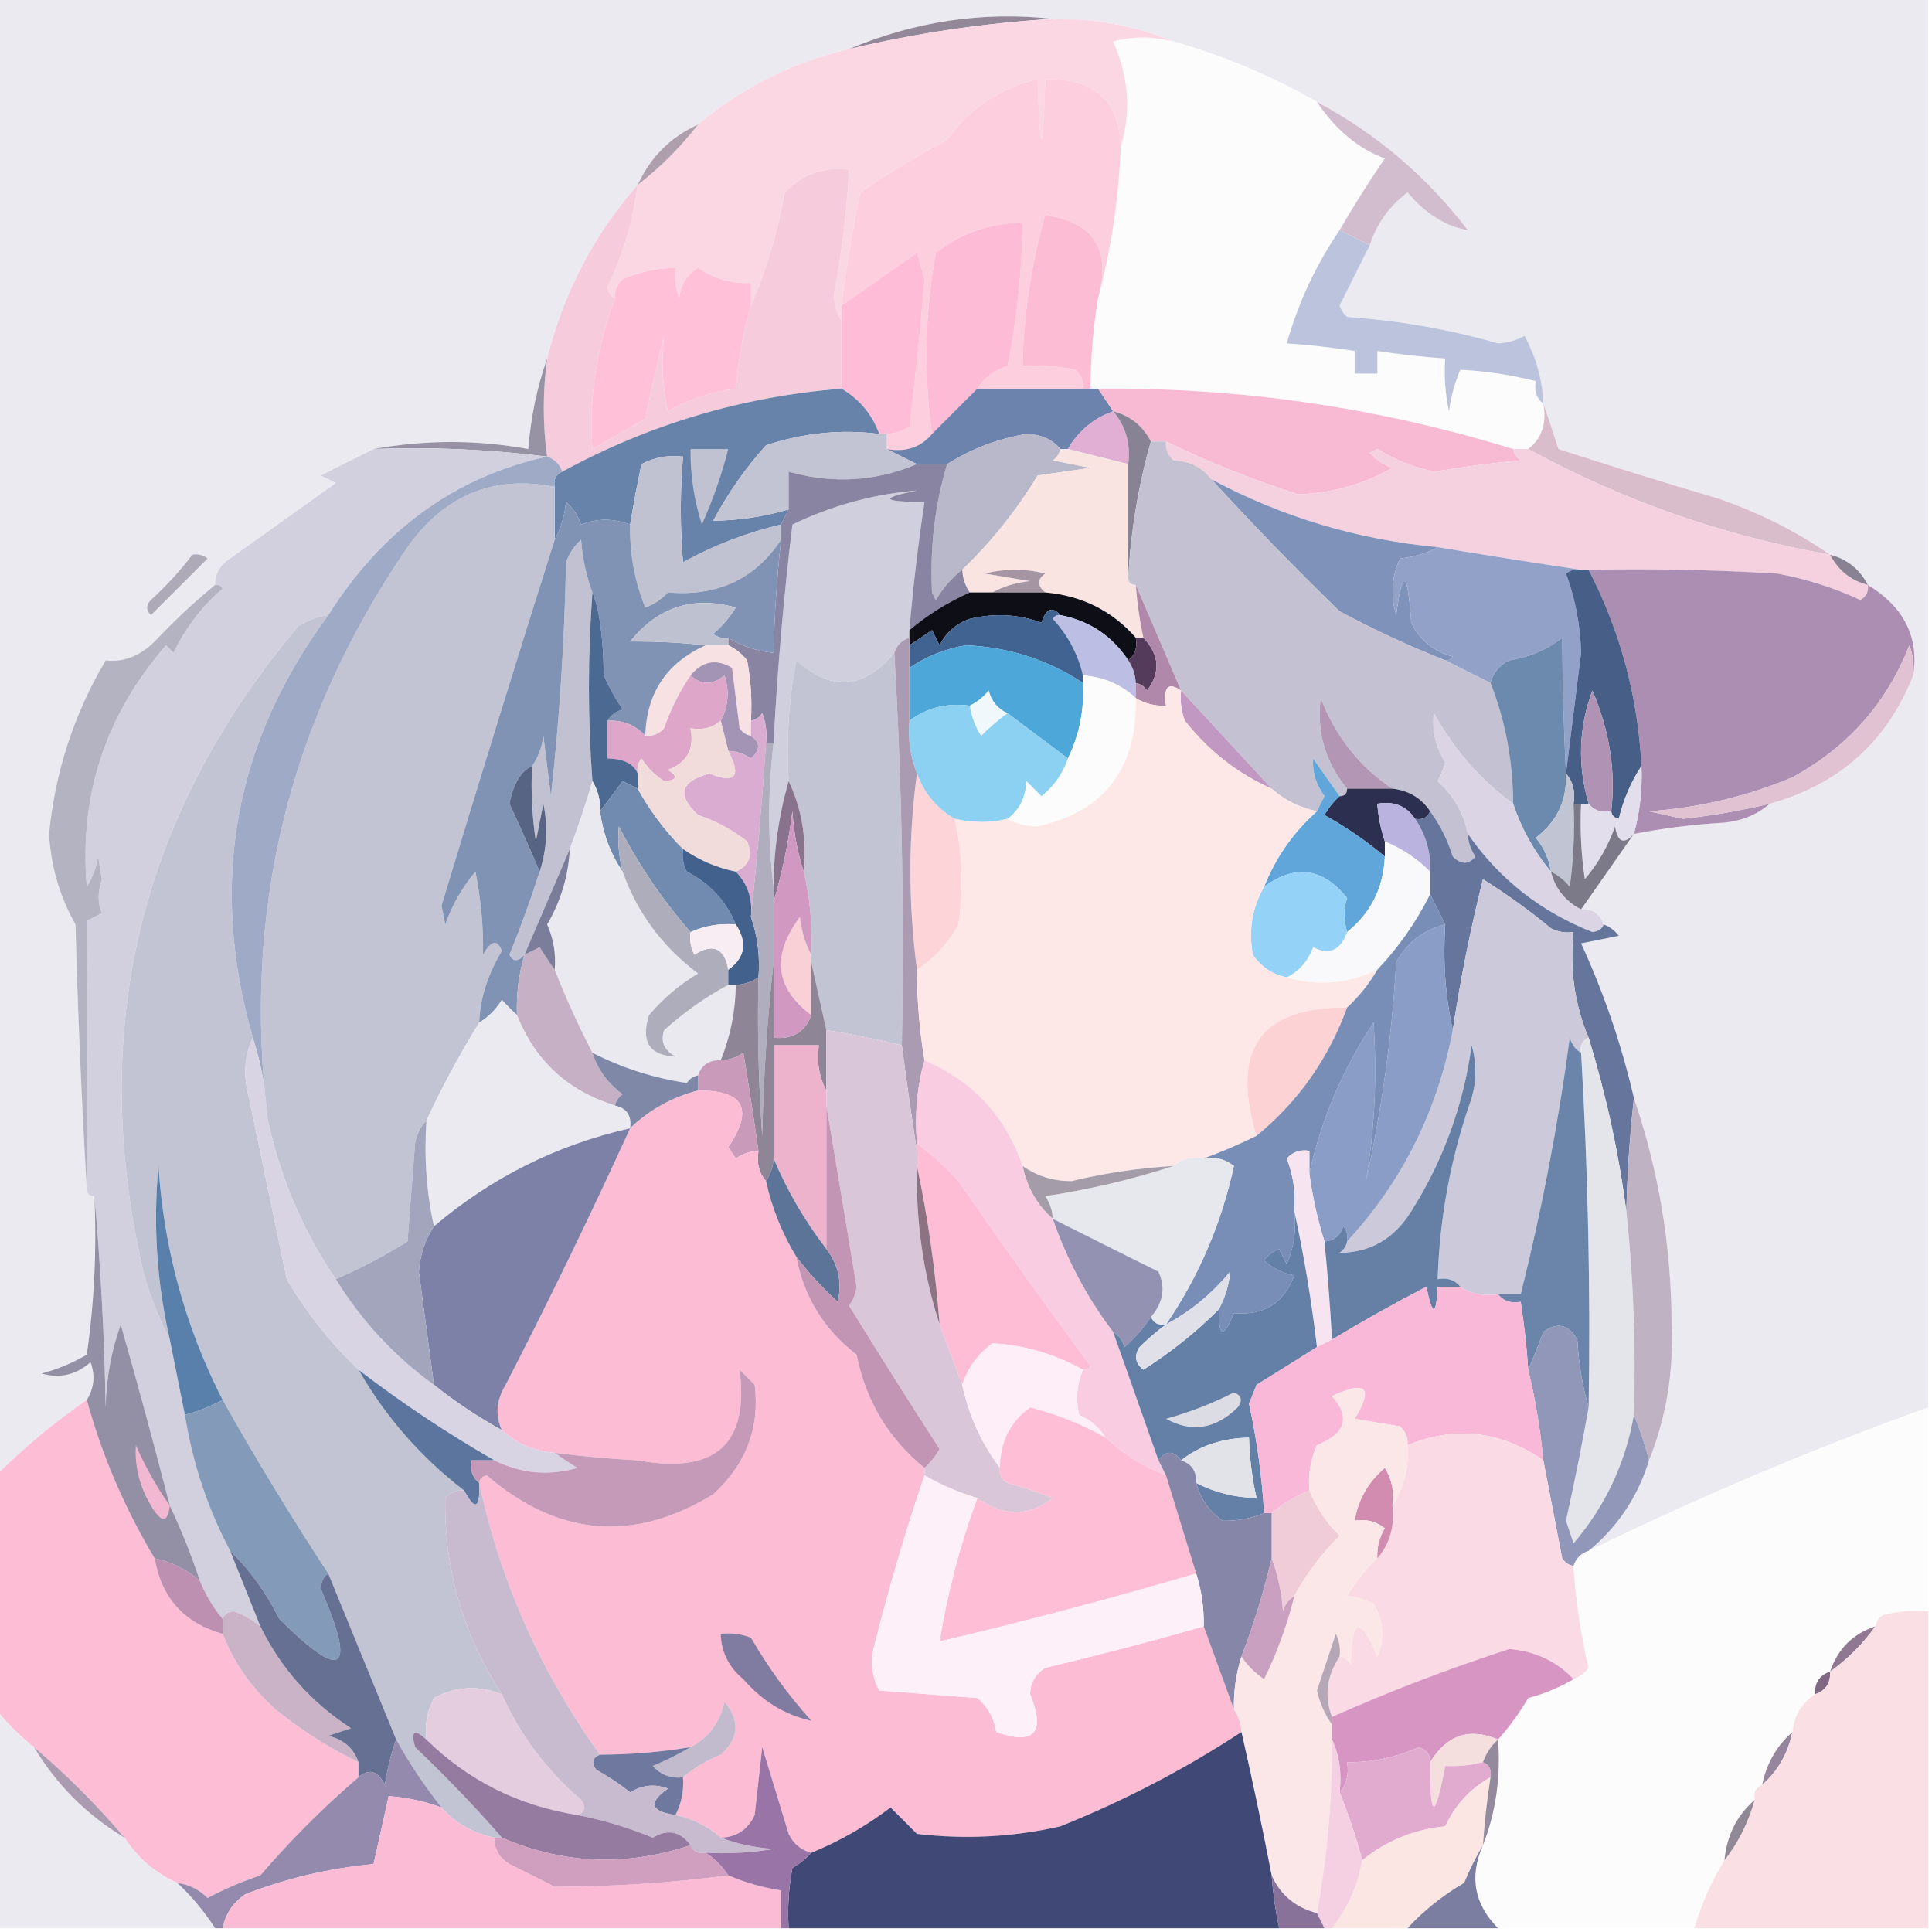 <?xml version="1.0" encoding="UTF-8"?>
<!DOCTYPE svg PUBLIC "-//W3C//DTD SVG 1.1//EN" "http://www.w3.org/Graphics/SVG/1.1/DTD/svg11.dtd">
<svg xmlns="http://www.w3.org/2000/svg" version="1.1" width="256px" height="256px" style="shape-rendering:geometricPrecision; text-rendering:geometricPrecision; image-rendering:optimizeQuality; fill-rule:evenodd; clip-rule:evenodd" xmlns:xlink="http://www.w3.org/1999/xlink">
<g><path style="opacity:1" fill="#ebeaf1" d="M -0.5,-0.5 C 84.833,-0.5 170.167,-0.5 255.5,-0.5C 255.5,61.833 255.5,124.167 255.5,186.5C 240.195,191.982 225.195,198.316 210.5,205.5C 214.369,202.298 217.036,198.298 218.5,193.5C 220.775,187.85 221.775,181.85 221.5,175.5C 221.455,165.098 219.788,155.098 216.5,145.5C 214.864,138.424 212.53,131.591 209.5,125C 211.167,124.667 212.833,124.333 214.5,124C 213.956,123.283 213.289,122.783 212.5,122.5C 212.027,121.094 211.027,120.427 209.5,120.5C 211.833,117.167 214.167,113.833 216.5,110.5C 220.415,109.733 224.415,109.233 228.5,109C 230.852,108.76 232.852,107.927 234.5,106.5C 243.73,103.93 250.063,98.264 253.5,89.5C 254.309,84.447 252.309,80.447 247.5,77.5C 246.415,75.413 244.749,74.08 242.5,73.5C 237.946,70.355 232.946,67.855 227.5,66C 220.464,63.932 213.464,61.766 206.5,59.5C 205.831,57.369 205.165,55.369 204.5,53.5C 204.382,50.312 203.549,47.312 202,44.5C 200.938,45.097 199.772,45.43 198.5,45.5C 191.963,43.626 185.297,42.459 178.5,42C 178.043,41.586 177.709,41.086 177.5,40.5C 178.847,37.807 180.18,35.14 181.5,32.5C 182.433,29.63 184.1,27.296 186.5,25.5C 188.911,28.337 191.578,30.003 194.5,30.5C 189.019,23.346 182.352,17.679 174.5,13.5C 168.473,10.048 162.139,7.382 155.5,5.5C 150.494,3.441 145.16,2.441 139.5,2.5C 130.232,1.483 121.232,2.816 112.5,6.5C 104.968,8.266 98.302,11.599 92.5,16.5C 88.833,18.167 86.167,20.833 84.5,24.5C 78.668,31.162 74.668,38.828 72.5,47.5C 71.168,51.264 70.335,55.264 70,59.5C 63.21,58.26 56.377,58.26 49.5,59.5C 47.193,60.653 44.86,61.82 42.5,63C 43.167,63.333 43.833,63.667 44.5,64C 39.833,67.333 35.167,70.667 30.5,74C 29.177,74.816 28.511,75.983 28.5,77.5C 25.703,79.795 23.036,82.295 20.5,85C 18.474,86.959 16.308,87.793 14,87.5C 9.795,94.614 7.295,102.281 6.5,110.5C 6.736,114.779 7.903,118.779 10,122.5C 10.305,134.183 10.805,145.85 11.5,157.5C 11.5,158.167 11.833,158.5 12.5,158.5C 12.83,165.532 12.497,172.532 11.5,179.5C 9.615,180.609 7.615,181.443 5.5,182C 7.92,182.687 10.087,182.187 12,180.5C 12.64,182.265 12.473,183.932 11.5,185.5C 7.208,188.457 3.208,191.79 -0.5,195.5C -0.5,130.167 -0.5,64.833 -0.5,-0.5 Z"/></g>
<g><path style="opacity:1" fill="#fcfcfd" d="M 155.5,5.5 C 162.139,7.382 168.473,10.048 174.5,13.5C 176.987,17.204 179.987,19.704 183.5,21C 181.364,24.11 179.364,27.277 177.5,30.5C 174.378,35.081 172.044,40.081 170.5,45.5C 173.518,45.704 176.518,46.037 179.5,46.5C 179.5,47.5 179.5,48.5 179.5,49.5C 180.5,49.5 181.5,49.5 182.5,49.5C 182.5,48.5 182.5,47.5 182.5,46.5C 185.482,46.963 188.482,47.296 191.5,47.5C 191.337,49.857 191.503,52.19 192,54.5C 192.251,52.567 192.751,50.734 193.5,49C 196.832,49.161 200.165,49.661 203.5,50.5C 203.263,51.791 203.596,52.791 204.5,53.5C 204.975,56.082 204.308,58.082 202.5,59.5C 201.833,59.5 201.167,59.5 200.5,59.5C 182.581,53.983 164.247,51.316 145.5,51.5C 145.167,51.5 144.833,51.5 144.5,51.5C 144.505,47.466 144.838,43.466 145.5,39.5C 147.229,33.074 148.229,26.407 148.5,19.5C 149.907,14.856 149.573,10.189 147.5,5.5C 150.089,4.795 152.756,4.795 155.5,5.5 Z"/></g>
<g><path style="opacity:1" fill="#928897" d="M 139.5,2.5 C 130.385,3.056 121.385,4.39 112.5,6.5C 121.232,2.816 130.232,1.483 139.5,2.5 Z"/></g>
<g><path style="opacity:1" fill="#fbd7e3" d="M 139.5,2.5 C 145.16,2.441 150.494,3.441 155.5,5.5C 152.756,4.795 150.089,4.795 147.5,5.5C 149.573,10.189 149.907,14.856 148.5,19.5C 148.31,13.357 144.976,10.357 138.5,10.5C 138.167,21.167 137.833,21.167 137.5,10.5C 132.535,11.654 128.535,14.321 125.5,18.5C 121.541,20.626 117.707,22.959 114,25.5C 112.949,30.474 112.115,35.474 111.5,40.5C 111.5,41.167 111.5,41.833 111.5,42.5C 110.848,41.551 110.514,40.385 110.5,39C 111.549,33.539 112.216,28.039 112.5,22.5C 109.138,22.07 106.305,23.07 104,25.5C 102.87,31.32 101.37,36.32 99.5,40.5C 99.5,39.5 99.5,38.5 99.5,37.5C 96.951,37.613 94.618,36.946 92.5,35.5C 91.029,36.38 90.196,37.714 90,39.5C 89.51,38.207 89.343,36.873 89.5,35.5C 87.073,35.523 84.74,36.023 82.5,37C 81.748,37.671 81.414,38.504 81.5,39.5C 80.903,39.265 80.57,38.765 80.5,38C 82.581,33.684 83.915,29.184 84.5,24.5C 87.5,22.167 90.167,19.5 92.5,16.5C 98.302,11.599 104.968,8.266 112.5,6.5C 121.385,4.39 130.385,3.056 139.5,2.5 Z"/></g>
<g><path style="opacity:1" fill="#af9fad" d="M 92.5,16.5 C 90.167,19.5 87.5,22.167 84.5,24.5C 86.167,20.833 88.833,18.167 92.5,16.5 Z"/></g>
<g><path style="opacity:1" fill="#fdcede" d="M 148.5,19.5 C 148.229,26.407 147.229,33.074 145.5,39.5C 147.27,33.091 144.937,29.424 138.5,28.5C 136.628,35.008 135.628,41.675 135.5,48.5C 137.857,48.337 140.19,48.503 142.5,49C 143.252,49.671 143.586,50.504 143.5,51.5C 138.833,51.5 134.167,51.5 129.5,51.5C 130.406,50.035 131.739,49.035 133.5,48.5C 134.761,42.228 135.427,35.895 135.5,29.5C 131.208,29.565 127.375,30.898 124,33.5C 122.541,41.544 122.374,49.544 123.5,57.5C 122.01,59.28 120.01,59.947 117.5,59.5C 117.5,58.833 117.5,58.167 117.5,57.5C 118.583,57.461 119.583,57.127 120.5,56.5C 121.312,50.013 121.978,43.513 122.5,37C 122.167,35.833 121.833,34.667 121.5,33.5C 118.138,35.843 114.804,38.176 111.5,40.5C 112.115,35.474 112.949,30.474 114,25.5C 117.707,22.959 121.541,20.626 125.5,18.5C 128.535,14.321 132.535,11.654 137.5,10.5C 137.833,21.167 138.167,21.167 138.5,10.5C 144.976,10.357 148.31,13.357 148.5,19.5 Z"/></g>
<g><path style="opacity:1" fill="#d2bdcf" d="M 174.5,13.5 C 182.352,17.679 189.019,23.346 194.5,30.5C 191.578,30.003 188.911,28.337 186.5,25.5C 184.1,27.296 182.433,29.63 181.5,32.5C 180.167,31.833 178.833,31.167 177.5,30.5C 179.364,27.277 181.364,24.11 183.5,21C 179.987,19.704 176.987,17.204 174.5,13.5 Z"/></g>
<g><path style="opacity:1" fill="#f6ccdc" d="M 111.5,42.5 C 111.5,45.5 111.5,48.5 111.5,51.5C 98.373,52.543 86.039,56.21 74.5,62.5C 74.167,61.5 73.5,60.833 72.5,60.5C 71.902,56.26 71.902,51.926 72.5,47.5C 74.668,38.828 78.668,31.162 84.5,24.5C 83.915,29.184 82.581,33.684 80.5,38C 80.57,38.765 80.903,39.265 81.5,39.5C 79.017,46.05 78.017,52.717 78.5,59.5C 80.833,58.167 83.167,56.833 85.5,55.5C 86.252,51.809 87.086,48.142 88,44.5C 87.605,47.865 87.772,51.198 88.5,54.5C 91.314,52.895 94.314,51.895 97.5,51.5C 97.808,47.64 98.475,43.974 99.5,40.5C 101.37,36.32 102.87,31.32 104,25.5C 106.305,23.07 109.138,22.07 112.5,22.5C 112.216,28.039 111.549,33.539 110.5,39C 110.514,40.385 110.848,41.551 111.5,42.5 Z"/></g>
<g><path style="opacity:1" fill="#fcbcd4" d="M 145.5,39.5 C 144.838,43.466 144.505,47.466 144.5,51.5C 144.167,51.5 143.833,51.5 143.5,51.5C 143.586,50.504 143.252,49.671 142.5,49C 140.19,48.503 137.857,48.337 135.5,48.5C 135.628,41.675 136.628,35.008 138.5,28.5C 144.937,29.424 147.27,33.091 145.5,39.5 Z"/></g>
<g><path style="opacity:1" fill="#bbc3dd" d="M 177.5,30.5 C 178.833,31.167 180.167,31.833 181.5,32.5C 180.18,35.14 178.847,37.807 177.5,40.5C 177.709,41.086 178.043,41.586 178.5,42C 185.297,42.459 191.963,43.626 198.5,45.5C 199.772,45.43 200.938,45.097 202,44.5C 203.549,47.312 204.382,50.312 204.5,53.5C 203.596,52.791 203.263,51.791 203.5,50.5C 200.165,49.661 196.832,49.161 193.5,49C 192.751,50.734 192.251,52.567 192,54.5C 191.503,52.19 191.337,49.857 191.5,47.5C 188.482,47.296 185.482,46.963 182.5,46.5C 182.5,47.5 182.5,48.5 182.5,49.5C 181.5,49.5 180.5,49.5 179.5,49.5C 179.5,48.5 179.5,47.5 179.5,46.5C 176.518,46.037 173.518,45.704 170.5,45.5C 172.044,40.081 174.378,35.081 177.5,30.5 Z"/></g>
<g><path style="opacity:1" fill="#febcd6" d="M 117.5,57.5 C 117.167,57.5 116.833,57.5 116.5,57.5C 115.55,54.885 113.883,52.885 111.5,51.5C 111.5,48.5 111.5,45.5 111.5,42.5C 111.5,41.833 111.5,41.167 111.5,40.5C 114.804,38.176 118.138,35.843 121.5,33.5C 121.833,34.667 122.167,35.833 122.5,37C 121.978,43.513 121.312,50.013 120.5,56.5C 119.583,57.127 118.583,57.461 117.5,57.5 Z"/></g>
<g><path style="opacity:1" fill="#ffc0d8" d="M 99.5,40.5 C 98.475,43.974 97.808,47.64 97.5,51.5C 94.314,51.895 91.314,52.895 88.5,54.5C 87.772,51.198 87.605,47.865 88,44.5C 87.086,48.142 86.252,51.809 85.5,55.5C 83.167,56.833 80.833,58.167 78.5,59.5C 78.017,52.717 79.017,46.05 81.5,39.5C 81.414,38.504 81.748,37.671 82.5,37C 84.74,36.023 87.073,35.523 89.5,35.5C 89.343,36.873 89.51,38.207 90,39.5C 90.196,37.714 91.029,36.38 92.5,35.5C 94.618,36.946 96.951,37.613 99.5,37.5C 99.5,38.5 99.5,39.5 99.5,40.5 Z"/></g>
<g><path style="opacity:1" fill="#febbd5" d="M 129.5,51.5 C 127.5,53.5 125.5,55.5 123.5,57.5C 122.374,49.544 122.541,41.544 124,33.5C 127.375,30.898 131.208,29.565 135.5,29.5C 135.427,35.895 134.761,42.228 133.5,48.5C 131.739,49.035 130.406,50.035 129.5,51.5 Z"/></g>
<g><path style="opacity:1" fill="#6883aa" d="M 111.5,51.5 C 113.883,52.885 115.55,54.885 116.5,57.5C 111.484,56.852 106.484,57.352 101.5,59C 98.748,62.078 96.414,65.411 94.5,69C 97.859,68.964 101.193,68.464 104.5,67.5C 104.167,68.167 103.833,68.833 103.5,69.5C 98.955,70.571 94.622,72.238 90.5,74.5C 90.112,69.913 90.112,65.246 90.5,60.5C 88.533,60.261 86.7,60.594 85,61.5C 84.433,64.168 83.933,66.834 83.5,69.5C 81.248,68.667 79.081,68.667 77,69.5C 76.581,68.328 75.915,67.328 75,66.5C 74.802,68.382 74.302,70.048 73.5,71.5C 73.5,69.167 73.5,66.833 73.5,64.5C 73.328,63.508 73.662,62.842 74.5,62.5C 86.039,56.21 98.373,52.543 111.5,51.5 Z"/></g>
<g><path style="opacity:1" fill="#6c83ad" d="M 129.5,51.5 C 134.167,51.5 138.833,51.5 143.5,51.5C 143.833,51.5 144.167,51.5 144.5,51.5C 144.833,51.5 145.167,51.5 145.5,51.5C 146.167,52.5 146.833,53.5 147.5,54.5C 144.911,55.419 142.911,57.086 141.5,59.5C 141.167,59.5 140.833,59.5 140.5,59.5C 139.486,58.235 137.986,57.569 136,57.5C 132.209,58.138 128.709,59.471 125.5,61.5C 124.167,61.5 122.833,61.5 121.5,61.5C 120.167,60.833 118.833,60.167 117.5,59.5C 120.01,59.947 122.01,59.28 123.5,57.5C 125.5,55.5 127.5,53.5 129.5,51.5 Z"/></g>
<g><path style="opacity:1" fill="#f8b9d2" d="M 145.5,51.5 C 164.247,51.316 182.581,53.983 200.5,59.5C 200.611,60.117 200.944,60.617 201.5,61C 197.646,61.354 193.812,61.854 190,62.5C 187.343,61.923 184.843,60.923 182.5,59.5C 182.167,59.667 181.833,59.833 181.5,60C 182.328,60.915 183.328,61.581 184.5,62C 180.682,64.171 176.515,65.338 172,65.5C 165.965,63.562 160.132,61.229 154.5,58.5C 153.833,58.5 153.167,58.5 152.5,58.5C 151.415,56.413 149.749,55.08 147.5,54.5C 146.833,53.5 146.167,52.5 145.5,51.5 Z"/></g>
<g><path style="opacity:1" fill="#e2afd4" d="M 147.5,54.5 C 149.168,56.479 149.834,58.812 149.5,61.5C 146.833,60.833 144.167,60.167 141.5,59.5C 142.911,57.086 144.911,55.419 147.5,54.5 Z"/></g>
<g><path style="opacity:1" fill="#9793a4" d="M 72.5,47.5 C 71.902,51.926 71.902,56.26 72.5,60.5C 64.66,59.533 56.993,59.2 49.5,59.5C 56.377,58.26 63.21,58.26 70,59.5C 70.335,55.264 71.168,51.264 72.5,47.5 Z"/></g>
<g><path style="opacity:1" fill="#c2c3d3" d="M 116.5,57.5 C 116.833,57.5 117.167,57.5 117.5,57.5C 117.5,58.167 117.5,58.833 117.5,59.5C 118.833,60.167 120.167,60.833 121.5,61.5C 115.985,63.809 110.318,64.142 104.5,62.5C 104.5,64.167 104.5,65.833 104.5,67.5C 101.193,68.464 97.859,68.964 94.5,69C 96.414,65.411 98.748,62.078 101.5,59C 106.484,57.352 111.484,56.852 116.5,57.5 Z"/></g>
<g><path style="opacity:1" fill="#b9b8ca" d="M 140.5,59.5 C 140.389,60.117 140.056,60.617 139.5,61C 141.167,61.333 142.833,61.667 144.5,62C 142.167,62.333 139.833,62.667 137.5,63C 134.683,67.643 131.349,71.81 127.5,75.5C 126.115,76.574 124.949,77.907 124,79.5C 123.833,79.167 123.667,78.833 123.5,78.5C 123.206,72.562 123.873,66.895 125.5,61.5C 128.709,59.471 132.209,58.138 136,57.5C 137.986,57.569 139.486,58.235 140.5,59.5 Z"/></g>
<g><path style="opacity:1" fill="#d2d0df" d="M 49.5,59.5 C 56.993,59.2 64.66,59.533 72.5,60.5C 60.328,63.169 50.661,70.169 43.5,81.5C 42.078,81.709 40.745,82.209 39.5,83C 18.442,108.068 11.608,136.568 19,168.5C 19.9,171.718 21.067,174.718 22.5,177.5C 23.167,180.833 23.833,184.167 24.5,187.5C 25.529,193.921 27.529,199.921 30.5,205.5C 31.833,208.833 33.167,212.167 34.5,215.5C 33.469,214.645 32.303,213.978 31,213.5C 30.235,213.57 29.735,213.903 29.5,214.5C 28.263,213.035 27.263,211.368 26.5,209.5C 25.342,206.011 24.009,202.678 22.5,199.5C 20.442,191.49 18.276,183.49 16,175.5C 14.746,178.976 14.079,182.642 14,186.5C 13.83,176.991 13.33,167.658 12.5,158.5C 11.833,158.5 11.5,158.167 11.5,157.5C 11.576,145.746 11.576,133.913 11.5,122C 12.167,121.667 12.833,121.333 13.5,121C 12.932,119.704 12.932,118.204 13.5,116.5C 13.333,115.5 13.167,114.5 13,113.5C 12.781,114.938 12.281,116.271 11.5,117.5C 10.473,105.412 13.973,94.746 22,85.5C 22.333,85.833 22.667,86.167 23,86.5C 24.561,83.217 26.727,80.383 29.5,78C 29.272,77.601 28.938,77.435 28.5,77.5C 28.511,75.983 29.177,74.816 30.5,74C 35.167,70.667 39.833,67.333 44.5,64C 43.833,63.667 43.167,63.333 42.5,63C 44.86,61.82 47.193,60.653 49.5,59.5 Z"/></g>
<g><path style="opacity:1" fill="#c0c2d2" d="M 91.5,59.5 C 93.167,59.5 94.833,59.5 96.5,59.5C 95.633,62.908 94.466,66.242 93,69.5C 91.957,66.243 91.457,62.91 91.5,59.5 Z"/></g>
<g><path style="opacity:1" fill="#c0c2d2" d="M 103.5,69.5 C 103.5,70.167 103.5,70.833 103.5,71.5C 100.067,76.732 95.067,79.065 88.5,78.5C 87.672,79.415 86.672,80.081 85.5,80.5C 84.079,76.972 83.412,73.306 83.5,69.5C 83.933,66.834 84.433,64.168 85,61.5C 86.7,60.594 88.533,60.261 90.5,60.5C 90.112,65.246 90.112,69.913 90.5,74.5C 94.622,72.238 98.955,70.571 103.5,69.5 Z"/></g>
<g><path style="opacity:1" fill="#fae4e2" d="M 140.5,59.5 C 140.833,59.5 141.167,59.5 141.5,59.5C 144.167,60.167 146.833,60.833 149.5,61.5C 149.5,66.5 149.5,71.5 149.5,76.5C 149.5,77.167 149.833,77.5 150.5,77.5C 150.674,79.861 151.007,82.194 151.5,84.5C 151.167,84.5 150.833,84.5 150.5,84.5C 147.367,80.933 143.367,78.933 138.5,78.5C 137.402,77.603 137.402,76.77 138.5,76C 135.833,75.333 133.167,75.333 130.5,76C 132.5,76.333 134.5,76.667 136.5,77C 134.618,77.198 132.952,77.698 131.5,78.5C 130.5,78.5 129.5,78.5 128.5,78.5C 127.89,77.609 127.557,76.609 127.5,75.5C 131.349,71.81 134.683,67.643 137.5,63C 139.833,62.667 142.167,62.333 144.5,62C 142.833,61.667 141.167,61.333 139.5,61C 140.056,60.617 140.389,60.117 140.5,59.5 Z"/></g>
<g><path style="opacity:1" fill="#dabdcb" d="M 204.5,53.5 C 205.165,55.369 205.831,57.369 206.5,59.5C 213.464,61.766 220.464,63.932 227.5,66C 232.946,67.855 237.946,70.355 242.5,73.5C 228.355,71.008 215.021,66.341 202.5,59.5C 204.308,58.082 204.975,56.082 204.5,53.5 Z"/></g>
<g><path style="opacity:1" fill="#c2c3d3" d="M 73.5,64.5 C 73.5,66.833 73.5,69.167 73.5,71.5C 68.428,87.521 63.428,103.687 58.5,120C 58.667,120.833 58.833,121.667 59,122.5C 59.901,119.929 61.234,117.596 63,115.5C 63.741,119.292 64.074,122.958 64,126.5C 65.065,124.604 65.898,124.437 66.5,126C 64.588,129.212 63.588,132.379 63.5,135.5C 60.894,139.713 58.561,144.047 56.5,148.5C 55.732,149.263 55.232,150.263 55,151.5C 54.667,155.833 54.333,160.167 54,164.5C 50.924,166.426 47.758,168.092 44.5,169.5C 40.195,163.206 37.195,156.206 35.5,148.5C 32.056,120.9 38.223,95.567 54,72.5C 58.903,65.596 65.403,62.929 73.5,64.5 Z"/></g>
<g><path style="opacity:1" fill="#f5d1df" d="M 154.5,58.5 C 160.132,61.229 165.965,63.562 172,65.5C 176.515,65.338 180.682,64.171 184.5,62C 183.328,61.581 182.328,60.915 181.5,60C 181.833,59.833 182.167,59.667 182.5,59.5C 184.843,60.923 187.343,61.923 190,62.5C 193.812,61.854 197.646,61.354 201.5,61C 200.944,60.617 200.611,60.117 200.5,59.5C 201.167,59.5 201.833,59.5 202.5,59.5C 215.021,66.341 228.355,71.008 242.5,73.5C 243.585,75.587 245.251,76.92 247.5,77.5C 247.631,78.376 247.298,79.043 246.5,79.5C 242.992,77.872 239.325,76.706 235.5,76C 227.173,75.5 218.84,75.334 210.5,75.5C 210.167,75.5 209.833,75.5 209.5,75.5C 203.281,74.571 196.947,73.571 190.5,72.5C 179.845,71.502 169.845,68.502 160.5,63.5C 159.319,61.933 157.653,61.099 155.5,61C 154.748,60.329 154.414,59.496 154.5,58.5 Z"/></g>
<g><path style="opacity:1" fill="#878395" d="M 147.5,54.5 C 149.749,55.08 151.415,56.413 152.5,58.5C 150.853,64.264 149.853,70.264 149.5,76.5C 149.5,71.5 149.5,66.5 149.5,61.5C 149.834,58.812 149.168,56.479 147.5,54.5 Z"/></g>
<g><path style="opacity:1" fill="#7f92ba" d="M 160.5,63.5 C 169.845,68.502 179.845,71.502 190.5,72.5C 189.048,73.302 187.382,73.802 185.5,74C 184.398,76.401 184.231,78.901 185,81.5C 185.837,75.163 186.503,75.497 187,82.5C 188.109,84.815 189.943,86.315 192.5,87C 192.272,87.399 191.938,87.565 191.5,87.5C 186.735,85.618 182.068,83.452 177.5,81C 171.685,75.351 166.019,69.518 160.5,63.5 Z"/></g>
<g><path style="opacity:1" fill="#d0cfdd" d="M 120.5,83.5 C 120.5,83.833 120.5,84.167 120.5,84.5C 119.5,84.833 118.833,85.5 118.5,86.5C 114.498,91.335 110.165,91.668 105.5,87.5C 104.505,92.792 104.172,98.125 104.5,103.5C 103.189,108.061 102.522,112.728 102.5,117.5C 101.732,111.339 101.732,105.006 102.5,98.5C 103.002,88.81 103.835,79.143 105,69.5C 110.279,66.959 115.779,65.459 121.5,65C 116.459,66.008 116.792,66.508 122.5,66.5C 121.646,72.142 120.98,77.809 120.5,83.5 Z"/></g>
<g><path style="opacity:1" fill="#8884a1" d="M 121.5,61.5 C 122.833,61.5 124.167,61.5 125.5,61.5C 123.873,66.895 123.206,72.562 123.5,78.5C 123.667,78.833 123.833,79.167 124,79.5C 124.949,77.907 126.115,76.574 127.5,75.5C 127.557,76.609 127.89,77.609 128.5,78.5C 125.563,79.803 122.897,81.47 120.5,83.5C 120.98,77.809 121.646,72.142 122.5,66.5C 116.792,66.508 116.459,66.008 121.5,65C 115.779,65.459 110.279,66.959 105,69.5C 103.835,79.143 103.002,88.81 102.5,98.5C 102.167,98.5 101.833,98.5 101.5,98.5C 101.657,97.127 101.49,95.793 101,94.5C 100.617,95.056 100.117,95.389 99.5,95.5C 99.664,92.813 99.497,90.146 99,87.5C 98.292,86.62 97.458,85.953 96.5,85.5C 96.5,85.167 96.5,84.833 96.5,84.5C 98.315,85.63 100.315,86.296 102.5,86.5C 102.613,81.482 102.947,76.482 103.5,71.5C 103.5,70.833 103.5,70.167 103.5,69.5C 103.833,68.833 104.167,68.167 104.5,67.5C 104.5,65.833 104.5,64.167 104.5,62.5C 110.318,64.142 115.985,63.809 121.5,61.5 Z"/></g>
<g><path style="opacity:1" fill="#aeaab7" d="M 25.5,73.5 C 26.239,73.369 26.906,73.536 27.5,74C 25,76.5 22.5,79 20,81.5C 19.333,80.833 19.333,80.167 20,79.5C 22.04,77.63 23.873,75.63 25.5,73.5 Z"/></g>
<g><path style="opacity:1" fill="#888293" d="M 242.5,73.5 C 244.749,74.08 246.415,75.413 247.5,77.5C 245.251,76.92 243.585,75.587 242.5,73.5 Z"/></g>
<g><path style="opacity:1" fill="#a594a1" d="M 138.5,78.5 C 136.167,78.5 133.833,78.5 131.5,78.5C 132.952,77.698 134.618,77.198 136.5,77C 134.5,76.667 132.5,76.333 130.5,76C 133.167,75.333 135.833,75.333 138.5,76C 137.402,76.77 137.402,77.603 138.5,78.5 Z"/></g>
<g><path style="opacity:1" fill="#92a1c8" d="M 190.5,72.5 C 196.947,73.571 203.281,74.571 209.5,75.5C 208.761,75.369 208.094,75.536 207.5,76C 208.738,79.356 209.404,82.856 209.5,86.5C 208.832,91.841 208.165,97.175 207.5,102.5C 207.205,96.682 207.038,90.682 207,84.5C 204.974,86.097 202.641,87.097 200,87.5C 198.69,88.13 197.856,89.13 197.5,90.5C 195.426,89.486 193.426,88.486 191.5,87.5C 191.938,87.565 192.272,87.399 192.5,87C 189.943,86.315 188.109,84.815 187,82.5C 186.503,75.497 185.837,75.163 185,81.5C 184.231,78.901 184.398,76.401 185.5,74C 187.382,73.802 189.048,73.302 190.5,72.5 Z"/></g>
<g><path style="opacity:1" fill="#ab8eb2" d="M 210.5,75.5 C 218.84,75.334 227.173,75.5 235.5,76C 239.325,76.706 242.992,77.872 246.5,79.5C 247.298,79.043 247.631,78.376 247.5,77.5C 252.309,80.447 254.309,84.447 253.5,89.5C 253.657,88.127 253.49,86.793 253,85.5C 250.01,93.162 244.844,98.996 237.5,103C 231.424,105.542 225.091,107.042 218.5,107.5C 220,107.833 221.5,108.167 223,108.5C 226.886,108.069 230.72,107.403 234.5,106.5C 232.852,107.927 230.852,108.76 228.5,109C 224.415,109.233 220.415,109.733 216.5,110.5C 217.299,107.57 217.632,104.57 217.5,101.5C 217.029,92.278 214.695,83.612 210.5,75.5 Z"/></g>
<g><path style="opacity:1" fill="#0e0e17" d="M 128.5,78.5 C 129.5,78.5 130.5,78.5 131.5,78.5C 133.833,78.5 136.167,78.5 138.5,78.5C 143.367,78.933 147.367,80.933 150.5,84.5C 150.737,85.791 150.404,86.791 149.5,87.5C 147.37,84.263 144.37,82.263 140.5,81.5C 139.434,80.308 138.601,80.641 138,82.5C 134.927,81.383 131.76,81.216 128.5,82C 126.697,82.637 125.364,83.803 124.5,85.5C 124.167,84.833 123.833,84.167 123.5,83.5C 122.482,84.192 121.482,84.859 120.5,85.5C 120.5,85.167 120.5,84.833 120.5,84.5C 120.5,84.167 120.5,83.833 120.5,83.5C 122.897,81.47 125.563,79.803 128.5,78.5 Z"/></g>
<g><path style="opacity:1" fill="#bdbee3" d="M 140.5,81.5 C 144.37,82.263 147.37,84.263 149.5,87.5C 150.11,88.391 150.443,89.391 150.5,90.5C 150.5,91.167 150.5,91.833 150.5,92.5C 148.539,90.688 146.206,89.688 143.5,89.5C 142.828,86.657 141.495,84.157 139.5,82C 139.728,81.601 140.062,81.435 140.5,81.5 Z"/></g>
<g><path style="opacity:1" fill="#c4c2d2" d="M 152.5,58.5 C 153.167,58.5 153.833,58.5 154.5,58.5C 154.414,59.496 154.748,60.329 155.5,61C 157.653,61.099 159.319,61.933 160.5,63.5C 166.019,69.518 171.685,75.351 177.5,81C 182.068,83.452 186.735,85.618 191.5,87.5C 193.426,88.486 195.426,89.486 197.5,90.5C 199.47,95.537 200.47,100.871 200.5,106.5C 196.149,103.311 192.649,99.311 190,94.5C 189.709,96.783 190.209,98.95 191.5,101C 191.265,101.873 190.931,102.707 190.5,103.5C 192.616,105.4 193.949,107.733 194.5,110.5C 194.539,111.583 194.873,112.583 195.5,113.5C 194.609,114.59 193.609,114.59 192.5,113.5C 191.792,111.255 190.792,109.255 189.5,107.5C 188.341,105.75 186.674,104.75 184.5,104.5C 180.177,101.649 177.01,97.649 175,92.5C 174.442,96.994 175.609,100.994 178.5,104.5C 178.5,105.167 178.167,105.5 177.5,105.5C 176.343,103.862 175.176,102.196 174,100.5C 173.86,102.256 174.36,103.922 175.5,105.5C 175.137,106.183 174.804,106.85 174.5,107.5C 172.181,107.008 170.181,106.008 168.5,104.5C 164.472,100.141 160.472,95.807 156.5,91.5C 154.461,86.765 152.461,82.099 150.5,77.5C 149.833,77.5 149.5,77.167 149.5,76.5C 149.853,70.264 150.853,64.264 152.5,58.5 Z"/></g>
<g><path style="opacity:1" fill="#416392" d="M 140.5,81.5 C 140.062,81.435 139.728,81.601 139.5,82C 141.495,84.157 142.828,86.657 143.5,89.5C 143.5,89.833 143.5,90.167 143.5,90.5C 138.857,87.421 133.69,85.755 128,85.5C 125.22,85.978 122.72,86.978 120.5,88.5C 120.5,87.5 120.5,86.5 120.5,85.5C 121.482,84.859 122.482,84.192 123.5,83.5C 123.833,84.167 124.167,84.833 124.5,85.5C 125.364,83.803 126.697,82.637 128.5,82C 131.76,81.216 134.927,81.383 138,82.5C 138.601,80.641 139.434,80.308 140.5,81.5 Z"/></g>
<g><path style="opacity:1" fill="#c1c1d1" d="M 78.5,78.5 C 77.877,86.884 77.877,95.217 78.5,103.5C 77.626,106.535 76.626,109.535 75.5,112.5C 73.522,117.129 71.522,121.796 69.5,126.5C 68.636,127.463 67.97,127.463 67.5,126.5C 68.99,122.865 70.323,119.199 71.5,115.5C 72.468,112.555 72.634,109.555 72,106.5C 71.667,108.167 71.333,109.833 71,111.5C 70.502,108.183 70.335,104.85 70.5,101.5C 71.29,100.391 71.79,99.058 72,97.5C 72.333,100.167 72.667,102.833 73,105.5C 74.138,95.204 74.804,84.87 75,74.5C 75.419,73.328 76.085,72.328 77,71.5C 77.186,74.036 77.686,76.369 78.5,78.5 Z"/></g>
<g><path style="opacity:1" fill="#f8e1e2" d="M 93.5,85.5 C 94.5,85.5 95.5,85.5 96.5,85.5C 97.458,85.953 98.292,86.62 99,87.5C 99.497,90.146 99.664,92.813 99.5,95.5C 99.5,96.167 99.5,96.833 99.5,97.5C 98.883,97.389 98.383,97.056 98,96.5C 97.667,93.833 97.333,91.167 97,88.5C 94.924,87.243 93.09,87.576 91.5,89.5C 90.065,91.598 88.898,93.931 88,96.5C 87.329,97.252 86.496,97.586 85.5,97.5C 85.673,91.818 88.339,87.818 93.5,85.5 Z"/></g>
<g><path style="opacity:1" fill="#c2c4d3" d="M 43.5,81.5 C 30.98,98.459 27.647,117.125 33.5,137.5C 32.366,139.966 32.199,142.633 33,145.5C 34.664,153.497 36.331,161.497 38,169.5C 40.619,173.95 43.786,177.95 47.5,181.5C 51.107,187.773 55.773,193.106 61.5,197.5C 60.504,197.414 59.671,197.748 59,198.5C 58.842,207.873 61.342,216.54 66.5,224.5C 63.395,223.267 60.395,223.433 57.5,225C 56.594,226.699 56.261,228.533 56.5,230.5C 54.895,229.031 54.395,229.365 55,231.5C 59.406,235.722 63.239,239.722 66.5,243.5C 66.167,243.5 65.833,243.5 65.5,243.5C 62.669,242.921 60.336,241.588 58.5,239.5C 56.239,236.635 54.239,233.635 52.5,230.5C 49.501,223.172 46.501,215.838 43.5,208.5C 38.582,201 33.916,193.333 29.5,185.5C 24.545,175.793 21.711,165.46 21,154.5C 20.268,162.253 20.768,169.919 22.5,177.5C 21.067,174.718 19.9,171.718 19,168.5C 11.608,136.568 18.442,108.068 39.5,83C 40.745,82.209 42.078,81.709 43.5,81.5 Z"/></g>
<g><path style="opacity:1" fill="#4da7d8" d="M 143.5,90.5 C 143.689,94.037 143.023,97.37 141.5,100.5C 138.833,98.5 136.167,96.5 133.5,94.5C 132.21,93.942 131.377,92.942 131,91.5C 130.292,92.38 129.458,93.047 128.5,93.5C 125.487,93.107 122.82,93.774 120.5,95.5C 120.5,93.167 120.5,90.833 120.5,88.5C 122.72,86.978 125.22,85.978 128,85.5C 133.69,85.755 138.857,87.421 143.5,90.5 Z"/></g>
<g><path style="opacity:1" fill="#b4b3c2" d="M 28.5,77.5 C 28.938,77.435 29.272,77.601 29.5,78C 26.727,80.383 24.561,83.217 23,86.5C 22.667,86.167 22.333,85.833 22,85.5C 13.973,94.746 10.473,105.412 11.5,117.5C 12.281,116.271 12.781,114.938 13,113.5C 13.167,114.5 13.333,115.5 13.5,116.5C 12.932,118.204 12.932,119.704 13.5,121C 12.833,121.333 12.167,121.667 11.5,122C 11.576,133.913 11.576,145.746 11.5,157.5C 10.805,145.85 10.305,134.183 10,122.5C 7.903,118.779 6.736,114.779 6.5,110.5C 7.295,102.281 9.795,94.614 14,87.5C 16.308,87.793 18.474,86.959 20.5,85C 23.036,82.295 25.703,79.795 28.5,77.5 Z"/></g>
<g><path style="opacity:1" fill="#c2c4d3" d="M 118.5,86.5 C 119.497,103.659 119.83,120.992 119.5,138.5C 116.198,137.706 112.865,137.04 109.5,136.5C 108.833,133.5 108.167,130.5 107.5,127.5C 107.5,127.167 107.5,126.833 107.5,126.5C 107.677,122.766 107.344,119.099 106.5,115.5C 106.917,111.183 106.25,107.183 104.5,103.5C 104.172,98.125 104.505,92.792 105.5,87.5C 110.165,91.668 114.498,91.335 118.5,86.5 Z"/></g>
<g><path style="opacity:1" fill="#543b5c" d="M 150.5,84.5 C 150.833,84.5 151.167,84.5 151.5,84.5C 153.638,86.743 153.804,89.076 152,91.5C 151.617,90.944 151.117,90.611 150.5,90.5C 150.443,89.391 150.11,88.391 149.5,87.5C 150.404,86.791 150.737,85.791 150.5,84.5 Z"/></g>
<g><path style="opacity:1" fill="#9fabc6" d="M 72.5,60.5 C 73.5,60.833 74.167,61.5 74.5,62.5C 73.662,62.842 73.328,63.508 73.5,64.5C 65.403,62.929 58.903,65.596 54,72.5C 38.223,95.567 32.056,120.9 35.5,148.5C 35.309,144.738 34.642,141.071 33.5,137.5C 27.647,117.125 30.98,98.459 43.5,81.5C 50.661,70.169 60.328,63.169 72.5,60.5 Z"/></g>
<g><path style="opacity:1" fill="#b088a9" d="M 150.5,77.5 C 152.461,82.099 154.461,86.765 156.5,91.5C 154.797,90.34 154.131,91.007 154.5,93.5C 153.041,93.567 151.708,93.234 150.5,92.5C 150.5,91.833 150.5,91.167 150.5,90.5C 151.117,90.611 151.617,90.944 152,91.5C 153.804,89.076 153.638,86.743 151.5,84.5C 151.007,82.194 150.674,79.861 150.5,77.5 Z"/></g>
<g><path style="opacity:1" fill="#fcfcfd" d="M 143.5,89.5 C 146.206,89.688 148.539,90.688 150.5,92.5C 150.687,101.851 146.354,107.518 137.5,109.5C 135.955,109.489 134.622,109.156 133.5,108.5C 135.067,107.319 135.901,105.653 136,103.5C 136.667,104.167 137.333,104.833 138,105.5C 139.669,104.154 140.836,102.487 141.5,100.5C 143.023,97.37 143.689,94.037 143.5,90.5C 143.5,90.167 143.5,89.833 143.5,89.5 Z"/></g>
<g><path style="opacity:1" fill="#a394b6" d="M 99.5,97.5 C 100.776,98.386 100.776,99.386 99.5,100.5C 98.583,99.873 97.583,99.539 96.5,99.5C 96.167,98.167 95.833,96.833 95.5,95.5C 96.511,93.598 96.678,91.598 96,89.5C 94.385,90.801 92.885,90.801 91.5,89.5C 93.09,87.576 94.924,87.243 97,88.5C 97.333,91.167 97.667,93.833 98,96.5C 98.383,97.056 98.883,97.389 99.5,97.5 Z"/></g>
<g><path style="opacity:1" fill="#475e86" d="M 209.5,75.5 C 209.833,75.5 210.167,75.5 210.5,75.5C 214.695,83.612 217.029,92.278 217.5,101.5C 216.132,103.564 215.132,105.898 214.5,108.5C 213.893,108.376 213.56,108.043 213.5,107.5C 214.112,102.156 213.279,96.822 211,91.5C 209.176,96.402 209.009,101.402 210.5,106.5C 210.167,106.5 209.833,106.5 209.5,106.5C 209.167,106.5 208.833,106.5 208.5,106.5C 208.768,104.901 208.434,103.568 207.5,102.5C 208.165,97.175 208.832,91.841 209.5,86.5C 209.404,82.856 208.738,79.356 207.5,76C 208.094,75.536 208.761,75.369 209.5,75.5 Z"/></g>
<g><path style="opacity:1" fill="#f1f8fc" d="M 133.5,94.5 C 132.312,95.364 131.145,96.364 130,97.5C 129.209,96.255 128.709,94.922 128.5,93.5C 129.458,93.047 130.292,92.38 131,91.5C 131.377,92.942 132.21,93.942 133.5,94.5 Z"/></g>
<g><path style="opacity:1" fill="#8dd1f2" d="M 128.5,93.5 C 128.709,94.922 129.209,96.255 130,97.5C 131.145,96.364 132.312,95.364 133.5,94.5C 136.167,96.5 138.833,98.5 141.5,100.5C 140.836,102.487 139.669,104.154 138,105.5C 137.333,104.833 136.667,104.167 136,103.5C 135.901,105.653 135.067,107.319 133.5,108.5C 131.302,109.067 128.969,109.067 126.5,108.5C 124.117,107.115 122.45,105.115 121.5,102.5C 120.631,100.283 120.298,97.95 120.5,95.5C 122.82,93.774 125.487,93.107 128.5,93.5 Z"/></g>
<g><path style="opacity:1" fill="#8093b5" d="M 83.5,69.5 C 83.412,73.306 84.079,76.972 85.5,80.5C 86.672,80.081 87.672,79.415 88.5,78.5C 95.067,79.065 100.067,76.732 103.5,71.5C 102.947,76.482 102.613,81.482 102.5,86.5C 100.315,86.296 98.315,85.63 96.5,84.5C 95.761,84.631 95.094,84.464 94.5,84C 95.687,82.981 96.687,81.814 97.5,80.5C 91.848,78.913 87.182,80.413 83.5,85C 87.025,84.984 90.358,85.151 93.5,85.5C 88.339,87.818 85.673,91.818 85.5,97.5C 84.18,96.058 82.514,95.391 80.5,95.5C 80.918,94.778 81.584,94.278 82.5,94C 81.54,92.581 80.707,91.081 80,89.5C 79.926,84.409 79.426,80.743 78.5,78.5C 77.686,76.369 77.186,74.036 77,71.5C 76.085,72.328 75.419,73.328 75,74.5C 74.804,84.87 74.138,95.204 73,105.5C 72.667,102.833 72.333,100.167 72,97.5C 71.79,99.058 71.29,100.391 70.5,101.5C 69.023,102.158 68.023,103.825 67.5,106.5C 68.931,109.547 70.265,112.547 71.5,115.5C 70.323,119.199 68.99,122.865 67.5,126.5C 67.97,127.463 68.636,127.463 69.5,126.5C 68.735,129.096 68.401,131.763 68.5,134.5C 67.849,133.909 67.182,133.243 66.5,132.5C 65.712,133.77 64.712,134.77 63.5,135.5C 63.588,132.379 64.588,129.212 66.5,126C 65.898,124.437 65.065,124.604 64,126.5C 64.074,122.958 63.741,119.292 63,115.5C 61.234,117.596 59.901,119.929 59,122.5C 58.833,121.667 58.667,120.833 58.5,120C 63.428,103.687 68.428,87.521 73.5,71.5C 74.302,70.048 74.802,68.382 75,66.5C 75.915,67.328 76.581,68.328 77,69.5C 79.081,68.667 81.248,68.667 83.5,69.5 Z"/></g>
<g><path style="opacity:1" fill="#bec1d0" d="M 96.5,84.5 C 96.5,84.833 96.5,85.167 96.5,85.5C 95.5,85.5 94.5,85.5 93.5,85.5C 90.358,85.151 87.025,84.984 83.5,85C 87.182,80.413 91.848,78.913 97.5,80.5C 96.687,81.814 95.687,82.981 94.5,84C 95.094,84.464 95.761,84.631 96.5,84.5 Z"/></g>
<g><path style="opacity:1" fill="#dea6c9" d="M 91.5,89.5 C 92.885,90.801 94.385,90.801 96,89.5C 96.678,91.598 96.511,93.598 95.5,95.5C 94.432,96.434 93.099,96.768 91.5,96.5C 92.035,99.239 91.035,101.072 88.5,102C 89.888,102.889 89.722,103.389 88,103.5C 86.779,102.728 85.779,101.728 85,100.5C 84.536,101.094 84.369,101.761 84.5,102.5C 83.969,101.205 82.636,100.538 80.5,100.5C 80.5,98.833 80.5,97.167 80.5,95.5C 82.514,95.391 84.18,96.058 85.5,97.5C 86.496,97.586 87.329,97.252 88,96.5C 88.898,93.931 90.065,91.598 91.5,89.5 Z"/></g>
<g><path style="opacity:1" fill="#b093b4" d="M 213.5,107.5 C 212.209,107.737 211.209,107.404 210.5,106.5C 209.009,101.402 209.176,96.402 211,91.5C 213.279,96.822 214.112,102.156 213.5,107.5 Z"/></g>
<g><path style="opacity:1" fill="#c198c1" d="M 156.5,91.5 C 160.472,95.807 164.472,100.141 168.5,104.5C 163.988,102.503 160.155,99.502 157,95.5C 156.51,94.207 156.343,92.873 156.5,91.5 Z"/></g>
<g><path style="opacity:1" fill="#6b8aae" d="M 207.5,102.5 C 207.654,106.025 206.321,108.859 203.5,111C 204.582,112.33 205.249,113.83 205.5,115.5C 203.271,112.81 201.604,109.81 200.5,106.5C 200.47,100.871 199.47,95.537 197.5,90.5C 197.856,89.13 198.69,88.13 200,87.5C 202.641,87.097 204.974,86.097 207,84.5C 207.038,90.682 207.205,96.682 207.5,102.5 Z"/></g>
<g><path style="opacity:1" fill="#e0c2d3" d="M 253.5,89.5 C 250.063,98.264 243.73,103.93 234.5,106.5C 230.72,107.403 226.886,108.069 223,108.5C 221.5,108.167 220,107.833 218.5,107.5C 225.091,107.042 231.424,105.542 237.5,103C 244.844,98.996 250.01,93.162 253,85.5C 253.49,86.793 253.657,88.127 253.5,89.5 Z"/></g>
<g><path style="opacity:1" fill="#4c6991" d="M 80.5,95.5 C 80.5,97.167 80.5,98.833 80.5,100.5C 82.636,100.538 83.969,101.205 84.5,102.5C 84.5,103.167 84.5,103.833 84.5,104.5C 83.85,104.196 83.183,103.863 82.5,103.5C 81.479,104.901 80.479,106.235 79.5,107.5C 79.567,106.041 79.234,104.708 78.5,103.5C 77.877,95.217 77.877,86.884 78.5,78.5C 79.426,80.743 79.926,84.409 80,89.5C 80.707,91.081 81.54,92.581 82.5,94C 81.584,94.278 80.918,94.778 80.5,95.5 Z"/></g>
<g><path style="opacity:1" fill="#b296b3" d="M 184.5,104.5 C 182.5,104.5 180.5,104.5 178.5,104.5C 175.609,100.994 174.442,96.994 175,92.5C 177.01,97.649 180.177,101.649 184.5,104.5 Z"/></g>
<g><path style="opacity:1" fill="#dbacd1" d="M 101.5,98.5 C 100.97,106.321 100.304,113.988 99.5,121.5C 99.748,119.142 99.081,117.142 97.5,115.5C 99.273,114.686 99.773,113.352 99,111.5C 97.068,109.962 94.901,108.795 92.5,108C 89.639,105.353 90.139,103.52 94,102.5C 97.443,103.887 98.276,102.887 96.5,99.5C 97.583,99.539 98.583,99.873 99.5,100.5C 100.776,99.386 100.776,98.386 99.5,97.5C 99.5,96.833 99.5,96.167 99.5,95.5C 100.117,95.389 100.617,95.056 101,94.5C 101.49,95.793 101.657,97.127 101.5,98.5 Z"/></g>
<g><path style="opacity:1" fill="#718ab0" d="M 84.5,104.5 C 86.115,107.45 88.115,110.116 90.5,112.5C 90.35,113.552 90.517,114.552 91,115.5C 94.051,117.05 96.218,119.383 97.5,122.5C 95.379,122.325 93.379,122.659 91.5,123.5C 87.805,119.285 84.639,114.618 82,109.5C 81.82,111.488 81.986,113.488 82.5,115.5C 80.903,113.152 79.903,110.486 79.5,107.5C 80.479,106.235 81.479,104.901 82.5,103.5C 83.183,103.863 83.85,104.196 84.5,104.5 Z"/></g>
<g><path style="opacity:1" fill="#f1dcdb" d="M 95.5,95.5 C 95.833,96.833 96.167,98.167 96.5,99.5C 98.276,102.887 97.443,103.887 94,102.5C 90.139,103.52 89.639,105.353 92.5,108C 94.901,108.795 97.068,109.962 99,111.5C 99.773,113.352 99.273,114.686 97.5,115.5C 94.978,114.989 92.645,113.989 90.5,112.5C 88.115,110.116 86.115,107.45 84.5,104.5C 84.5,103.833 84.5,103.167 84.5,102.5C 84.369,101.761 84.536,101.094 85,100.5C 85.779,101.728 86.779,102.728 88,103.5C 89.722,103.389 89.888,102.889 88.5,102C 91.035,101.072 92.035,99.239 91.5,96.5C 93.099,96.768 94.432,96.434 95.5,95.5 Z"/></g>
<g><path style="opacity:1" fill="#e9e9ef" d="M 78.5,103.5 C 79.234,104.708 79.567,106.041 79.5,107.5C 79.903,110.486 80.903,113.152 82.5,115.5C 84.434,120.948 87.767,125.448 92.5,129C 90.04,130.458 87.873,132.291 86,134.5C 84.885,138.021 86.051,139.854 89.5,140C 87.993,139.163 87.493,137.996 88,136.5C 90.671,134.098 93.505,132.098 96.5,130.5C 96.833,130.5 97.167,130.5 97.5,130.5C 97.454,133.969 96.787,137.302 95.5,140.5C 93.973,140.427 92.973,141.094 92.5,142.5C 91.883,142.611 91.383,142.944 91,143.5C 86.623,142.853 82.456,141.519 78.5,139.5C 76.63,135.874 74.963,132.208 73.5,128.5C 73.682,126.409 73.348,124.409 72.5,122.5C 74.312,119.397 75.312,116.064 75.5,112.5C 76.626,109.535 77.626,106.535 78.5,103.5 Z"/></g>
<g><path style="opacity:1" fill="#fdd4d7" d="M 121.5,102.5 C 122.45,105.115 124.117,107.115 126.5,108.5C 127.55,113.114 127.717,117.78 127,122.5C 125.669,124.996 123.836,126.996 121.5,128.5C 120.351,119.677 120.351,111.011 121.5,102.5 Z"/></g>
<g><path style="opacity:1" fill="#dad4e4" d="M 200.5,106.5 C 201.604,109.81 203.271,112.81 205.5,115.5C 206.08,117.749 207.413,119.415 209.5,120.5C 211.027,120.427 212.027,121.094 212.5,122.5C 212.265,123.097 211.765,123.43 211,123.5C 204.15,120.81 198.65,116.477 194.5,110.5C 193.949,107.733 192.616,105.4 190.5,103.5C 190.931,102.707 191.265,101.873 191.5,101C 190.209,98.95 189.709,96.783 190,94.5C 192.649,99.311 196.149,103.311 200.5,106.5 Z"/></g>
<g><path style="opacity:1" fill="#e3deeb" d="M 217.5,101.5 C 217.632,104.57 217.299,107.57 216.5,110.5C 215.175,111.953 214.342,111.619 214,109.5C 213.099,112.071 211.766,114.404 210,116.5C 209.502,113.183 209.335,109.85 209.5,106.5C 209.833,106.5 210.167,106.5 210.5,106.5C 211.209,107.404 212.209,107.737 213.5,107.5C 213.56,108.043 213.893,108.376 214.5,108.5C 215.132,105.898 216.132,103.564 217.5,101.5 Z"/></g>
<g><path style="opacity:1" fill="#2c2f4f" d="M 178.5,104.5 C 180.5,104.5 182.5,104.5 184.5,104.5C 186.674,104.75 188.341,105.75 189.5,107.5C 189.158,108.338 188.492,108.672 187.5,108.5C 186.365,106.787 184.698,106.12 182.5,106.5C 182.629,108.216 182.962,109.883 183.5,111.5C 183.5,112.167 183.5,112.833 183.5,113.5C 181.036,111.43 178.369,109.596 175.5,108C 176.066,107.005 176.733,106.172 177.5,105.5C 178.167,105.5 178.5,105.167 178.5,104.5 Z"/></g>
<g><path style="opacity:1" fill="#bab3e0" d="M 187.5,108.5 C 188.939,110.588 189.606,112.921 189.5,115.5C 187.772,113.774 185.772,112.441 183.5,111.5C 182.962,109.883 182.629,108.216 182.5,106.5C 184.698,106.12 186.365,106.787 187.5,108.5 Z"/></g>
<g><path style="opacity:1" fill="#c1c5d3" d="M 207.5,102.5 C 208.434,103.568 208.768,104.901 208.5,106.5C 208.665,110.182 208.499,113.848 208,117.5C 207.292,116.619 206.458,115.953 205.5,115.5C 205.249,113.83 204.582,112.33 203.5,111C 206.321,108.859 207.654,106.025 207.5,102.5 Z"/></g>
<g><path style="opacity:1" fill="#586484" d="M 70.5,101.5 C 70.335,104.85 70.502,108.183 71,111.5C 71.333,109.833 71.667,108.167 72,106.5C 72.634,109.555 72.468,112.555 71.5,115.5C 70.265,112.547 68.931,109.547 67.5,106.5C 68.023,103.825 69.023,102.158 70.5,101.5 Z"/></g>
<g><path style="opacity:1" fill="#60a6db" d="M 177.5,105.5 C 176.733,106.172 176.066,107.005 175.5,108C 178.369,109.596 181.036,111.43 183.5,113.5C 183.309,117.663 181.643,120.996 178.5,123.5C 178.034,121.799 178.034,120.299 178.5,119C 175.289,114.982 171.622,114.482 167.5,117.5C 169.029,113.632 171.363,110.299 174.5,107.5C 174.804,106.85 175.137,106.183 175.5,105.5C 174.36,103.922 173.86,102.256 174,100.5C 175.176,102.196 176.343,103.862 177.5,105.5 Z"/></g>
<g><path style="opacity:1" fill="#f9f8fa" d="M 183.5,111.5 C 185.772,112.441 187.772,113.774 189.5,115.5C 189.5,116.5 189.5,117.5 189.5,118.5C 187.659,122.183 185.326,125.516 182.5,128.5C 178.568,130.382 174.568,130.716 170.5,129.5C 172.144,128.684 173.31,127.35 174,125.5C 176.108,126.612 177.608,125.946 178.5,123.5C 181.643,120.996 183.309,117.663 183.5,113.5C 183.5,112.833 183.5,112.167 183.5,111.5 Z"/></g>
<g><path style="opacity:1" fill="#ab9bb2" d="M 120.5,84.5 C 120.5,84.833 120.5,85.167 120.5,85.5C 120.5,86.5 120.5,87.5 120.5,88.5C 120.5,90.833 120.5,93.167 120.5,95.5C 120.298,97.95 120.631,100.283 121.5,102.5C 120.351,111.011 120.351,119.677 121.5,128.5C 121.505,132.534 121.838,136.534 122.5,140.5C 121.518,143.962 121.185,147.629 121.5,151.5C 121.5,151.833 121.5,152.167 121.5,152.5C 120.784,147.936 120.117,143.269 119.5,138.5C 119.83,120.992 119.497,103.659 118.5,86.5C 118.833,85.5 119.5,84.833 120.5,84.5 Z"/></g>
<g><path style="opacity:1" fill="#7c7a88" d="M 208.5,106.5 C 208.833,106.5 209.167,106.5 209.5,106.5C 209.335,109.85 209.502,113.183 210,116.5C 211.766,114.404 213.099,112.071 214,109.5C 214.342,111.619 215.175,111.953 216.5,110.5C 214.167,113.833 211.833,117.167 209.5,120.5C 207.413,119.415 206.08,117.749 205.5,115.5C 206.458,115.953 207.292,116.619 208,117.5C 208.499,113.848 208.665,110.182 208.5,106.5 Z"/></g>
<g><path style="opacity:1" fill="#adadbc" d="M 91.5,123.5 C 91.35,124.552 91.517,125.552 92,126.5C 94.501,124.944 96.001,125.611 96.5,128.5C 96.5,129.167 96.5,129.833 96.5,130.5C 93.505,132.098 90.671,134.098 88,136.5C 87.493,137.996 87.993,139.163 89.5,140C 86.051,139.854 84.885,138.021 86,134.5C 87.873,132.291 90.04,130.458 92.5,129C 87.767,125.448 84.434,120.948 82.5,115.5C 81.986,113.488 81.82,111.488 82,109.5C 84.639,114.618 87.805,119.285 91.5,123.5 Z"/></g>
<g><path style="opacity:1" fill="#88728c" d="M 104.5,103.5 C 106.25,107.183 106.917,111.183 106.5,115.5C 105.683,113.031 105.183,110.365 105,107.5C 104.472,111.699 103.639,115.699 102.5,119.5C 102.5,118.833 102.5,118.167 102.5,117.5C 102.522,112.728 103.189,108.061 104.5,103.5 Z"/></g>
<g><path style="opacity:1" fill="#42618d" d="M 90.5,112.5 C 92.645,113.989 94.978,114.989 97.5,115.5C 99.081,117.142 99.748,119.142 99.5,121.5C 100.388,124.054 100.721,126.721 100.5,129.5C 99.609,130.11 98.609,130.443 97.5,130.5C 97.167,130.5 96.833,130.5 96.5,130.5C 96.5,129.833 96.5,129.167 96.5,128.5C 98.729,126.901 99.062,124.901 97.5,122.5C 96.218,119.383 94.051,117.05 91,115.5C 90.517,114.552 90.35,113.552 90.5,112.5 Z"/></g>
<g><path style="opacity:1" fill="#65759c" d="M 189.5,107.5 C 190.792,109.255 191.792,111.255 192.5,113.5C 193.609,114.59 194.609,114.59 195.5,113.5C 194.873,112.583 194.539,111.583 194.5,110.5C 198.65,116.477 204.15,120.81 211,123.5C 211.765,123.43 212.265,123.097 212.5,122.5C 213.289,122.783 213.956,123.283 214.5,124C 212.833,124.333 211.167,124.667 209.5,125C 212.53,131.591 214.864,138.424 216.5,145.5C 215.949,150.508 215.616,155.508 215.5,160.5C 214.471,152.688 212.804,145.022 210.5,137.5C 208.652,133.146 207.985,128.48 208.5,123.5C 207.448,123.649 206.448,123.483 205.5,123C 202.64,120.64 199.64,118.473 196.5,116.5C 194.842,123.092 193.509,129.758 192.5,136.5C 191.514,132.03 191.181,127.363 191.5,122.5C 190.833,121.167 190.167,119.833 189.5,118.5C 189.5,117.5 189.5,116.5 189.5,115.5C 189.606,112.921 188.939,110.588 187.5,108.5C 188.492,108.672 189.158,108.338 189.5,107.5 Z"/></g>
<g><path style="opacity:1" fill="#95d2f7" d="M 178.5,123.5 C 177.608,125.946 176.108,126.612 174,125.5C 173.31,127.35 172.144,128.684 170.5,129.5C 168.629,129.141 167.129,128.141 166,126.5C 165.424,123.228 165.924,120.228 167.5,117.5C 171.622,114.482 175.289,114.982 178.5,119C 178.034,120.299 178.034,121.799 178.5,123.5 Z"/></g>
<g><path style="opacity:1" fill="#fee8e7" d="M 156.5,91.5 C 156.343,92.873 156.51,94.207 157,95.5C 160.155,99.502 163.988,102.503 168.5,104.5C 170.181,106.008 172.181,107.008 174.5,107.5C 171.363,110.299 169.029,113.632 167.5,117.5C 165.924,120.228 165.424,123.228 166,126.5C 167.129,128.141 168.629,129.141 170.5,129.5C 174.568,130.716 178.568,130.382 182.5,128.5C 181.396,130.389 180.063,132.055 178.5,133.5C 167.012,133.403 163.012,139.07 166.5,150.5C 164.145,151.659 161.812,152.659 159.5,153.5C 157.901,153.232 156.568,153.566 155.5,154.5C 150.947,154.763 146.447,155.429 142,156.5C 139.59,156.518 137.423,155.851 135.5,154.5C 133.23,147.897 128.897,143.231 122.5,140.5C 121.838,136.534 121.505,132.534 121.5,128.5C 123.836,126.996 125.669,124.996 127,122.5C 127.717,117.78 127.55,113.114 126.5,108.5C 128.969,109.067 131.302,109.067 133.5,108.5C 134.622,109.156 135.955,109.489 137.5,109.5C 146.354,107.518 150.687,101.851 150.5,92.5C 151.708,93.234 153.041,93.567 154.5,93.5C 154.131,91.007 154.797,90.34 156.5,91.5 Z"/></g>
<g><path style="opacity:1" fill="#cccada" d="M 210.5,137.5 C 209.662,137.842 209.328,138.508 209.5,139.5C 208.778,139.082 208.278,138.416 208,137.5C 206.464,148.972 204.298,160.306 201.5,171.5C 200.5,171.5 199.5,171.5 198.5,171.5C 196.585,171.784 194.919,171.451 193.5,170.5C 192.791,169.596 191.791,169.263 190.5,169.5C 190.757,161.265 192.257,153.265 195,145.5C 195.667,143.167 195.667,140.833 195,138.5C 193.909,146.441 191.243,153.775 187,160.5C 184.726,164.152 181.559,165.985 177.5,166C 178.056,165.617 178.389,165.117 178.5,164.5C 185.788,156.591 190.455,147.258 192.5,136.5C 193.509,129.758 194.842,123.092 196.5,116.5C 199.64,118.473 202.64,120.64 205.5,123C 206.448,123.483 207.448,123.649 208.5,123.5C 207.985,128.48 208.652,133.146 210.5,137.5 Z"/></g>
<g><path style="opacity:1" fill="#f7edf2" d="M 97.5,122.5 C 99.062,124.901 98.729,126.901 96.5,128.5C 96.001,125.611 94.501,124.944 92,126.5C 91.517,125.552 91.35,124.552 91.5,123.5C 93.379,122.659 95.379,122.325 97.5,122.5 Z"/></g>
<g><path style="opacity:1" fill="#b0adbe" d="M 101.5,98.5 C 101.833,98.5 102.167,98.5 102.5,98.5C 101.732,105.006 101.732,111.339 102.5,117.5C 102.5,118.167 102.5,118.833 102.5,119.5C 102.5,122.167 102.5,124.833 102.5,127.5C 101.671,134.989 101.171,142.656 101,150.5C 100.5,143.508 100.334,136.508 100.5,129.5C 100.721,126.721 100.388,124.054 99.5,121.5C 100.304,113.988 100.97,106.321 101.5,98.5 Z"/></g>
<g><path style="opacity:1" fill="#f9d0d5" d="M 107.5,126.5 C 107.5,126.833 107.5,127.167 107.5,127.5C 107.5,129.833 107.5,132.167 107.5,134.5C 102.706,130.91 102.206,126.576 106,121.5C 106.198,123.382 106.698,125.048 107.5,126.5 Z"/></g>
<g><path style="opacity:1" fill="#c6b0c5" d="M 73.5,128.5 C 74.963,132.208 76.63,135.874 78.5,139.5C 79.203,141.716 80.536,143.549 82.5,145C 81.944,145.383 81.611,145.883 81.5,146.5C 75.212,144.543 70.879,140.543 68.5,134.5C 68.401,131.763 68.735,129.096 69.5,126.5C 70.15,126.196 70.817,125.863 71.5,125.5C 72.176,126.602 72.842,127.602 73.5,128.5 Z"/></g>
<g><path style="opacity:1" fill="#7b7d9a" d="M 75.5,112.5 C 75.312,116.064 74.312,119.397 72.5,122.5C 73.348,124.409 73.682,126.409 73.5,128.5C 72.842,127.602 72.176,126.602 71.5,125.5C 70.817,125.863 70.15,126.196 69.5,126.5C 71.522,121.796 73.522,117.129 75.5,112.5 Z"/></g>
<g><path style="opacity:1" fill="#8a9dc6" d="M 191.5,122.5 C 191.181,127.363 191.514,132.03 192.5,136.5C 190.455,147.258 185.788,156.591 178.5,164.5C 178.631,163.761 178.464,163.094 178,162.5C 177.583,163.756 176.75,164.423 175.5,164.5C 174.583,161.583 173.916,158.583 173.5,155.5C 175.045,148.387 177.879,141.72 182,135.5C 182.492,142.583 182.158,149.583 181,156.5C 183.111,146.96 184.444,137.293 185,127.5C 186.468,124.858 188.635,123.191 191.5,122.5 Z"/></g>
<g><path style="opacity:1" fill="#eaeaf0" d="M 68.5,134.5 C 70.879,140.543 75.212,144.543 81.5,146.5C 83.048,146.821 83.715,147.821 83.5,149.5C 73.74,151.713 65.074,156.047 57.5,162.5C 56.514,158.03 56.181,153.363 56.5,148.5C 58.561,144.047 60.894,139.713 63.5,135.5C 64.712,134.77 65.712,133.77 66.5,132.5C 67.182,133.243 67.849,133.909 68.5,134.5 Z"/></g>
<g><path style="opacity:1" fill="#8e8597" d="M 102.5,127.5 C 102.5,130.833 102.5,134.167 102.5,137.5C 105.034,137.741 106.7,136.741 107.5,134.5C 107.5,132.167 107.5,129.833 107.5,127.5C 108.167,130.5 108.833,133.5 109.5,136.5C 109.5,139.167 109.5,141.833 109.5,144.5C 108.539,142.735 108.205,140.735 108.5,138.5C 106.5,138.5 104.5,138.5 102.5,138.5C 102.5,143.5 102.5,148.5 102.5,153.5C 102.443,154.609 102.11,155.609 101.5,156.5C 100.566,155.432 100.232,154.099 100.5,152.5C 99.889,148.21 99.222,143.877 98.5,139.5C 97.583,140.127 96.583,140.461 95.5,140.5C 96.787,137.302 97.454,133.969 97.5,130.5C 98.609,130.443 99.609,130.11 100.5,129.5C 100.334,136.508 100.5,143.508 101,150.5C 101.171,142.656 101.671,134.989 102.5,127.5 Z"/></g>
<g><path style="opacity:1" fill="#fcd2d5" d="M 178.5,133.5 C 176.022,140.3 172.022,145.967 166.5,150.5C 163.012,139.07 167.012,133.403 178.5,133.5 Z"/></g>
<g><path style="opacity:1" fill="#d199c1" d="M 106.5,115.5 C 107.344,119.099 107.677,122.766 107.5,126.5C 106.698,125.048 106.198,123.382 106,121.5C 102.206,126.576 102.706,130.91 107.5,134.5C 106.7,136.741 105.034,137.741 102.5,137.5C 102.5,134.167 102.5,130.833 102.5,127.5C 102.5,124.833 102.5,122.167 102.5,119.5C 103.639,115.699 104.472,111.699 105,107.5C 105.183,110.365 105.683,113.031 106.5,115.5 Z"/></g>
<g><path style="opacity:1" fill="#e4e4eb" d="M 210.5,137.5 C 212.804,145.022 214.471,152.688 215.5,160.5C 216.444,169.447 216.778,178.447 216.5,187.5C 215.364,193.918 212.697,199.585 208.5,204.5C 208.167,203.5 207.833,202.5 207.5,201.5C 208.61,196.503 209.61,191.503 210.5,186.5C 210.753,170.809 210.42,155.142 209.5,139.5C 209.328,138.508 209.662,137.842 210.5,137.5 Z"/></g>
<g><path style="opacity:1" fill="#ca9aba" d="M 100.5,152.5 C 99.417,152.539 98.417,152.873 97.5,153.5C 97.167,153 96.833,152.5 96.5,152C 99.916,146.957 98.582,144.457 92.5,144.5C 92.5,143.833 92.5,143.167 92.5,142.5C 92.973,141.094 93.973,140.427 95.5,140.5C 96.583,140.461 97.583,140.127 98.5,139.5C 99.222,143.877 99.889,148.21 100.5,152.5 Z"/></g>
<g><path style="opacity:1" fill="#7f88a7" d="M 78.5,139.5 C 82.456,141.519 86.623,142.853 91,143.5C 91.383,142.944 91.883,142.611 92.5,142.5C 92.5,143.167 92.5,143.833 92.5,144.5C 89.087,145.374 86.087,147.041 83.5,149.5C 83.715,147.821 83.048,146.821 81.5,146.5C 81.611,145.883 81.944,145.383 82.5,145C 80.536,143.549 79.203,141.716 78.5,139.5 Z"/></g>
<g><path style="opacity:1" fill="#fcbcd4" d="M 92.5,144.5 C 98.582,144.457 99.916,146.957 96.5,152C 96.833,152.5 97.167,153 97.5,153.5C 98.417,152.873 99.417,152.539 100.5,152.5C 100.232,154.099 100.566,155.432 101.5,156.5C 102.282,160.063 103.616,163.397 105.5,166.5C 106.519,171.851 109.186,176.185 113.5,179.5C 114.74,185.661 117.74,190.661 122.5,194.5C 122.5,194.833 122.5,195.167 122.5,195.5C 120.036,202.727 117.87,210.06 116,217.5C 115.242,219.769 115.409,221.936 116.5,224C 120.833,224.333 125.167,224.667 129.5,225C 130.893,226.171 131.727,227.671 132,229.5C 137.055,231.276 138.555,229.609 136.5,224.5C 136.529,222.971 137.196,221.804 138.5,221C 145.557,219.319 152.557,217.486 159.5,215.5C 160.858,219.248 162.191,222.914 163.5,226.5C 164.11,227.391 164.443,228.391 164.5,229.5C 156.968,234.434 148.968,238.601 140.5,242C 134.224,243.424 127.891,243.758 121.5,243C 120.333,241.833 119.167,240.667 118,239.5C 114.76,241.968 111.26,243.968 107.5,245.5C 106.13,245.144 105.13,244.31 104.5,243C 103.332,239.152 102.165,235.319 101,231.5C 100.667,234.5 100.333,237.5 100,240.5C 99.092,242.439 97.592,243.439 95.5,243.5C 93.819,241.992 91.819,240.992 89.5,240.5C 90.301,238.958 90.634,237.292 90.5,235.5C 91.937,234.275 93.604,233.275 95.5,232.5C 97.938,230.344 98.105,228.011 96,225.5C 95.401,228.254 93.901,230.254 91.5,231.5C 87.534,232.162 83.534,232.495 79.5,232.5C 71.634,221.547 66.3,209.547 63.5,196.5C 63.56,195.957 63.893,195.624 64.5,195.5C 73.973,203.603 83.973,204.437 94.5,198C 98.862,194.022 100.695,189.188 100,183.5C 99.333,182.833 98.667,182.167 98,181.5C 99.272,191.381 94.772,195.381 84.5,193.5C 80.81,193.308 77.143,192.975 73.5,192.5C 70.759,192.293 68.426,191.293 66.5,189.5C 65.592,187.548 65.759,185.548 67,183.5C 72.786,172.263 78.286,160.929 83.5,149.5C 86.087,147.041 89.087,145.374 92.5,144.5 Z"/></g>
<g><path style="opacity:1" fill="#edb2cc" d="M 109.5,144.5 C 109.5,145.167 109.5,145.833 109.5,146.5C 109.5,152.833 109.5,159.167 109.5,165.5C 106.648,161.796 104.315,157.796 102.5,153.5C 102.5,148.5 102.5,143.5 102.5,138.5C 104.5,138.5 106.5,138.5 108.5,138.5C 108.205,140.735 108.539,142.735 109.5,144.5 Z"/></g>
<g><path style="opacity:1" fill="#7d81a8" d="M 83.5,149.5 C 78.286,160.929 72.786,172.263 67,183.5C 65.759,185.548 65.592,187.548 66.5,189.5C 63.32,187.745 60.32,185.745 57.5,183.5C 56.836,178.508 56.169,173.508 55.5,168.5C 55.676,166.215 56.343,164.215 57.5,162.5C 65.074,156.047 73.74,151.713 83.5,149.5 Z"/></g>
<g><path style="opacity:1" fill="#798eb7" d="M 189.5,118.5 C 190.167,119.833 190.833,121.167 191.5,122.5C 188.635,123.191 186.468,124.858 185,127.5C 184.444,137.293 183.111,146.96 181,156.5C 182.158,149.583 182.492,142.583 182,135.5C 177.879,141.72 175.045,148.387 173.5,155.5C 173.5,154.5 173.5,153.5 173.5,152.5C 172.325,152.281 171.325,152.614 170.5,153.5C 171.374,155.747 171.708,158.08 171.5,160.5C 171.808,162.924 171.474,165.257 170.5,167.5C 170.167,166.833 169.833,166.167 169.5,165.5C 168.692,165.808 168.025,166.308 167.5,167C 168.623,168.044 169.956,168.71 171.5,169C 170.126,172.683 167.459,174.349 163.5,174C 162.126,177.41 161.459,177.243 161.5,173.5C 162.366,171.856 162.866,170.189 163,168.5C 160.564,171.447 157.731,173.78 154.5,175.5C 158.835,169.153 161.835,162.153 163.5,154.5C 162.311,153.571 160.978,153.238 159.5,153.5C 161.812,152.659 164.145,151.659 166.5,150.5C 172.022,145.967 176.022,140.3 178.5,133.5C 180.063,132.055 181.396,130.389 182.5,128.5C 185.326,125.516 187.659,122.183 189.5,118.5 Z"/></g>
<g><path style="opacity:1" fill="#beb2c3" d="M 216.5,145.5 C 219.788,155.098 221.455,165.098 221.5,175.5C 221.775,181.85 220.775,187.85 218.5,193.5C 217.952,191.374 217.285,189.374 216.5,187.5C 216.778,178.447 216.444,169.447 215.5,160.5C 215.616,155.508 215.949,150.508 216.5,145.5 Z"/></g>
<g><path style="opacity:1" fill="#febdd5" d="M 121.5,151.5 C 123.463,152.96 125.296,154.627 127,156.5C 132.711,164.755 138.544,172.921 144.5,181C 144.272,181.399 143.938,181.565 143.5,181.5C 139.662,179.383 135.662,178.216 131.5,178C 129.561,179.432 128.228,181.265 127.5,183.5C 126.5,180.833 125.5,178.167 124.5,175.5C 123.948,168.301 122.948,161.301 121.5,154.5C 121.5,153.833 121.5,153.167 121.5,152.5C 121.5,152.167 121.5,151.833 121.5,151.5 Z"/></g>
<g><path style="opacity:1" fill="#e7e7ee" d="M 159.5,153.5 C 160.978,153.238 162.311,153.571 163.5,154.5C 161.835,162.153 158.835,169.153 154.5,175.5C 153.508,175.672 152.842,175.338 152.5,174.5C 154.136,172.617 154.469,170.617 153.5,168.5C 148.768,166.154 144.101,163.821 139.5,161.5C 139.461,160.417 139.127,159.417 138.5,158.5C 144.396,157.608 150.062,156.274 155.5,154.5C 156.568,153.566 157.901,153.232 159.5,153.5 Z"/></g>
<g><path style="opacity:1" fill="#d9c7d9" d="M 109.5,136.5 C 112.865,137.04 116.198,137.706 119.5,138.5C 120.117,143.269 120.784,147.936 121.5,152.5C 121.5,153.167 121.5,153.833 121.5,154.5C 121.33,161.797 122.33,168.797 124.5,175.5C 125.5,178.167 126.5,180.833 127.5,183.5C 128.382,187.593 130.049,191.26 132.5,194.5C 132.369,195.376 132.702,196.043 133.5,196.5C 135.535,197.041 137.535,197.708 139.5,198.5C 136.318,200.99 132.985,200.99 129.5,198.5C 127.046,197.773 124.713,196.773 122.5,195.5C 122.5,195.167 122.5,194.833 122.5,194.5C 123.267,193.828 123.934,192.995 124.5,192C 120.403,185.654 116.403,179.321 112.5,173C 113.059,172.275 113.392,171.442 113.5,170.5C 112.155,162.361 110.822,154.361 109.5,146.5C 109.5,145.833 109.5,145.167 109.5,144.5C 109.5,141.833 109.5,139.167 109.5,136.5 Z"/></g>
<g><path style="opacity:1" fill="#f6e5f0" d="M 173.5,155.5 C 173.916,158.583 174.583,161.583 175.5,164.5C 175.927,168.824 176.261,173.158 176.5,177.5C 175.833,177.833 175.167,178.167 174.5,178.5C 173.78,172.326 172.78,166.326 171.5,160.5C 171.708,158.08 171.374,155.747 170.5,153.5C 171.325,152.614 172.325,152.281 173.5,152.5C 173.5,153.5 173.5,154.5 173.5,155.5 Z"/></g>
<g><path style="opacity:1" fill="#a49da9" d="M 135.5,154.5 C 137.423,155.851 139.59,156.518 142,156.5C 146.447,155.429 150.947,154.763 155.5,154.5C 150.062,156.274 144.396,157.608 138.5,158.5C 139.127,159.417 139.461,160.417 139.5,161.5C 137.412,159.664 136.079,157.331 135.5,154.5 Z"/></g>
<g><path style="opacity:1" fill="#5b7497" d="M 102.5,153.5 C 104.315,157.796 106.648,161.796 109.5,165.5C 111.1,167.571 111.6,169.905 111,172.5C 108.932,170.604 107.099,168.604 105.5,166.5C 103.616,163.397 102.282,160.063 101.5,156.5C 102.11,155.609 102.443,154.609 102.5,153.5 Z"/></g>
<g><path style="opacity:1" fill="#f9cce2" d="M 122.5,140.5 C 128.897,143.231 133.23,147.897 135.5,154.5C 136.079,157.331 137.412,159.664 139.5,161.5C 141.407,166.984 144.073,171.984 147.5,176.5C 149.496,182.155 151.496,187.822 153.5,193.5C 153.833,194.167 154.167,194.833 154.5,195.5C 151.489,194.331 148.822,192.664 146.5,190.5C 145.685,189.163 144.518,188.163 143,187.5C 142.51,185.455 142.677,183.455 143.5,181.5C 143.938,181.565 144.272,181.399 144.5,181C 138.544,172.921 132.711,164.755 127,156.5C 125.296,154.627 123.463,152.96 121.5,151.5C 121.185,147.629 121.518,143.962 122.5,140.5 Z"/></g>
<g><path style="opacity:1" fill="#657fa5" d="M 193.5,170.5 C 192.5,170.5 191.5,170.5 190.5,170.5C 190.307,174.449 189.807,174.449 189,170.5C 184.725,172.719 180.559,175.052 176.5,177.5C 176.261,173.158 175.927,168.824 175.5,164.5C 176.75,164.423 177.583,163.756 178,162.5C 178.464,163.094 178.631,163.761 178.5,164.5C 178.389,165.117 178.056,165.617 177.5,166C 181.559,165.985 184.726,164.152 187,160.5C 191.243,153.775 193.909,146.441 195,138.5C 195.667,140.833 195.667,143.167 195,145.5C 192.257,153.265 190.757,161.265 190.5,169.5C 191.791,169.263 192.791,169.596 193.5,170.5 Z"/></g>
<g><path style="opacity:1" fill="#d8d4e4" d="M 33.5,137.5 C 34.642,141.071 35.309,144.738 35.5,148.5C 37.195,156.206 40.195,163.206 44.5,169.5C 47.932,175.053 52.265,179.719 57.5,183.5C 60.32,185.745 63.32,187.745 66.5,189.5C 68.426,191.293 70.759,192.293 73.5,192.5C 74.398,193.158 75.398,193.824 76.5,194.5C 72.74,195.598 69.073,195.265 65.5,193.5C 59.233,189.9 53.233,185.9 47.5,181.5C 43.786,177.95 40.619,173.95 38,169.5C 36.331,161.497 34.664,153.497 33,145.5C 32.199,142.633 32.366,139.966 33.5,137.5 Z"/></g>
<g><path style="opacity:1" fill="#6a85a9" d="M 209.5,139.5 C 210.42,155.142 210.753,170.809 210.5,186.5C 209.681,183.695 209.181,180.695 209,177.5C 207.806,175.475 206.306,175.141 204.5,176.5C 203.83,178.291 203.163,179.958 202.5,181.5C 202.296,178.482 201.963,175.482 201.5,172.5C 200.209,172.737 199.209,172.404 198.5,171.5C 199.5,171.5 200.5,171.5 201.5,171.5C 204.298,160.306 206.464,148.972 208,137.5C 208.278,138.416 208.778,139.082 209.5,139.5 Z"/></g>
<g><path style="opacity:1" fill="#a2a5bb" d="M 56.5,148.5 C 56.181,153.363 56.514,158.03 57.5,162.5C 56.343,164.215 55.676,166.215 55.5,168.5C 56.169,173.508 56.836,178.508 57.5,183.5C 52.265,179.719 47.932,175.053 44.5,169.5C 47.758,168.092 50.924,166.426 54,164.5C 54.333,160.167 54.667,155.833 55,151.5C 55.232,150.263 55.732,149.263 56.5,148.5 Z"/></g>
<g><path style="opacity:1" fill="#9492b3" d="M 139.5,161.5 C 144.101,163.821 148.768,166.154 153.5,168.5C 154.469,170.617 154.136,172.617 152.5,174.5C 151.571,175.936 150.405,177.269 149,178.5C 148.722,177.584 148.222,176.918 147.5,176.5C 144.073,171.984 141.407,166.984 139.5,161.5 Z"/></g>
<g><path style="opacity:1" fill="#6580a7" d="M 171.5,160.5 C 172.78,166.326 173.78,172.326 174.5,178.5C 171.898,180.142 169.231,181.808 166.5,183.5C 166.167,184.333 165.833,185.167 165.5,186C 166.548,190.789 167.215,195.622 167.5,200.5C 165.677,201.227 163.843,201.561 162,201.5C 160.198,200.211 159.031,198.544 158.5,196.5C 160.993,197.774 163.659,198.44 166.5,198.5C 165.908,195.873 165.575,193.206 165.5,190.5C 161.971,190.557 158.971,191.557 156.5,193.5C 155.5,192.167 154.5,192.167 153.5,193.5C 151.496,187.822 149.496,182.155 147.5,176.5C 148.222,176.918 148.722,177.584 149,178.5C 150.405,177.269 151.571,175.936 152.5,174.5C 152.842,175.338 153.508,175.672 154.5,175.5C 153.312,176.364 152.145,177.364 151,178.5C 150.251,179.635 150.417,180.635 151.5,181.5C 155.141,179.19 158.474,176.523 161.5,173.5C 161.459,177.243 162.126,177.41 163.5,174C 167.459,174.349 170.126,172.683 171.5,169C 169.956,168.71 168.623,168.044 167.5,167C 168.025,166.308 168.692,165.808 169.5,165.5C 169.833,166.167 170.167,166.833 170.5,167.5C 171.474,165.257 171.808,162.924 171.5,160.5 Z"/></g>
<g><path style="opacity:1" fill="#8b7384" d="M 121.5,154.5 C 122.948,161.301 123.948,168.301 124.5,175.5C 122.33,168.797 121.33,161.797 121.5,154.5 Z"/></g>
<g><path style="opacity:1" fill="#e0e0e8" d="M 161.5,173.5 C 158.474,176.523 155.141,179.19 151.5,181.5C 150.417,180.635 150.251,179.635 151,178.5C 152.145,177.364 153.312,176.364 154.5,175.5C 157.731,173.78 160.564,171.447 163,168.5C 162.866,170.189 162.366,171.856 161.5,173.5 Z"/></g>
<g><path style="opacity:1" fill="#9197b8" d="M 210.5,186.5 C 209.61,191.503 208.61,196.503 207.5,201.5C 207.833,202.5 208.167,203.5 208.5,204.5C 212.697,199.585 215.364,193.918 216.5,187.5C 217.285,189.374 217.952,191.374 218.5,193.5C 217.036,198.298 214.369,202.298 210.5,205.5C 209.5,205.833 208.833,206.5 208.5,207.5C 207.883,207.389 207.383,207.056 207,206.5C 206.164,202.147 205.331,197.813 204.5,193.5C 204.108,189.418 203.442,185.418 202.5,181.5C 203.163,179.958 203.83,178.291 204.5,176.5C 206.306,175.141 207.806,175.475 209,177.5C 209.181,180.695 209.681,183.695 210.5,186.5 Z"/></g>
<g><path style="opacity:1" fill="#f9b8d7" d="M 193.5,170.5 C 194.919,171.451 196.585,171.784 198.5,171.5C 199.209,172.404 200.209,172.737 201.5,172.5C 201.963,175.482 202.296,178.482 202.5,181.5C 203.442,185.418 204.108,189.418 204.5,193.5C 198.806,189.57 192.806,188.903 186.5,191.5C 186.586,190.504 186.252,189.671 185.5,189C 183.5,188.667 181.5,188.333 179.5,188C 182.034,183.866 181.034,182.866 176.5,185C 178.983,187.796 178.317,189.963 174.5,191.5C 173.652,193.409 173.318,195.409 173.5,197.5C 171.632,198.263 169.965,199.263 168.5,200.5C 168.167,200.5 167.833,200.5 167.5,200.5C 167.215,195.622 166.548,190.789 165.5,186C 165.833,185.167 166.167,184.333 166.5,183.5C 169.231,181.808 171.898,180.142 174.5,178.5C 175.167,178.167 175.833,177.833 176.5,177.5C 180.559,175.052 184.725,172.719 189,170.5C 189.807,174.449 190.307,174.449 190.5,170.5C 191.5,170.5 192.5,170.5 193.5,170.5 Z"/></g>
<g><path style="opacity:1" fill="#5880ab" d="M 29.5,185.5 C 27.972,186.309 26.306,186.976 24.5,187.5C 23.833,184.167 23.167,180.833 22.5,177.5C 20.768,169.919 20.268,162.253 21,154.5C 21.711,165.46 24.545,175.793 29.5,185.5 Z"/></g>
<g><path style="opacity:1" fill="#feeef8" d="M 143.5,181.5 C 142.677,183.455 142.51,185.455 143,187.5C 144.518,188.163 145.685,189.163 146.5,190.5C 143.384,188.741 140.05,187.407 136.5,186.5C 133.853,188.403 132.519,191.07 132.5,194.5C 130.049,191.26 128.382,187.593 127.5,183.5C 128.228,181.265 129.561,179.432 131.5,178C 135.662,178.216 139.662,179.383 143.5,181.5 Z"/></g>
<g><path style="opacity:1" fill="#c395b5" d="M 109.5,146.5 C 110.822,154.361 112.155,162.361 113.5,170.5C 113.392,171.442 113.059,172.275 112.5,173C 116.403,179.321 120.403,185.654 124.5,192C 123.934,192.995 123.267,193.828 122.5,194.5C 117.74,190.661 114.74,185.661 113.5,179.5C 109.186,176.185 106.519,171.851 105.5,166.5C 107.099,168.604 108.932,170.604 111,172.5C 111.6,169.905 111.1,167.571 109.5,165.5C 109.5,159.167 109.5,152.833 109.5,146.5 Z"/></g>
<g><path style="opacity:1" fill="#fcbdd5" d="M 11.5,185.5 C 13.51,192.845 16.51,199.845 20.5,206.5C 21.39,211.724 24.39,215.057 29.5,216.5C 31.004,220.35 33.337,223.683 36.5,226.5C 39.934,229.281 43.601,231.614 47.5,233.5C 47.5,234.167 47.5,234.833 47.5,235.5C 42.854,239.479 38.521,243.812 34.5,248.5C 32.085,249.305 29.751,250.305 27.5,251.5C 26.378,250.37 25.044,249.703 23.5,249.5C 20.568,248.2 18.234,246.2 16.5,243.5C 12.833,239.167 8.833,235.167 4.5,231.5C 2.605,230.027 0.939,228.36 -0.5,226.5C -0.5,216.167 -0.5,205.833 -0.5,195.5C 3.208,191.79 7.208,188.457 11.5,185.5 Z"/></g>
<g><path style="opacity:1" fill="#dcdce5" d="M 163.5,184.5 C 164.525,184.897 164.692,185.563 164,186.5C 161.053,189.373 157.887,189.873 154.5,188C 157.718,187.1 160.718,185.933 163.5,184.5 Z"/></g>
<g><path style="opacity:1" fill="#febed5" d="M 146.5,190.5 C 148.822,192.664 151.489,194.331 154.5,195.5C 155.833,199.833 157.167,204.167 158.5,208.5C 147.262,211.81 135.929,214.81 124.5,217.5C 125.559,210.992 127.226,204.658 129.5,198.5C 132.985,200.99 136.318,200.99 139.5,198.5C 137.535,197.708 135.535,197.041 133.5,196.5C 132.702,196.043 132.369,195.376 132.5,194.5C 132.519,191.07 133.853,188.403 136.5,186.5C 140.05,187.407 143.384,188.741 146.5,190.5 Z"/></g>
<g><path style="opacity:1" fill="#839ab9" d="M 29.5,185.5 C 33.916,193.333 38.582,201 43.5,208.5C 42.876,208.917 42.543,209.584 42.5,210.5C 47.271,221.569 45.437,222.903 37,214.5C 35.301,211.079 33.135,208.079 30.5,205.5C 27.529,199.921 25.529,193.921 24.5,187.5C 26.306,186.976 27.972,186.309 29.5,185.5 Z"/></g>
<g><path style="opacity:1" fill="#e2e2e9" d="M 158.5,196.5 C 158.573,194.973 157.906,193.973 156.5,193.5C 158.971,191.557 161.971,190.557 165.5,190.5C 165.575,193.206 165.908,195.873 166.5,198.5C 163.659,198.44 160.993,197.774 158.5,196.5 Z"/></g>
<g><path style="opacity:1" fill="#fadbe5" d="M 204.5,193.5 C 205.331,197.813 206.164,202.147 207,206.5C 207.383,207.056 207.883,207.389 208.5,207.5C 208.802,212.091 209.469,216.591 210.5,221C 209.956,221.717 209.289,222.217 208.5,222.5C 206.263,220.131 203.429,218.798 200,218.5C 191.992,221.089 184.158,224.089 176.5,227.5C 175.454,224.785 175.787,222.118 177.5,219.5C 178.117,219.611 178.617,219.944 179,220.5C 179.085,214.373 180.252,214.04 182.5,219.5C 183.512,217.163 183.345,214.83 182,212.5C 180.697,211.888 179.53,211.554 178.5,211.5C 179.612,209.581 180.946,207.914 182.5,206.5C 184.163,204.562 184.829,202.228 184.5,199.5C 186.04,197.162 186.706,194.495 186.5,191.5C 192.806,188.903 198.806,189.57 204.5,193.5 Z"/></g>
<g><path style="opacity:1" fill="#5b759f" d="M 47.5,181.5 C 53.233,185.9 59.233,189.9 65.5,193.5C 64.5,193.5 63.5,193.5 62.5,193.5C 62.263,194.791 62.596,195.791 63.5,196.5C 63.633,199.925 62.967,200.258 61.5,197.5C 55.773,193.106 51.107,187.773 47.5,181.5 Z"/></g>
<g><path style="opacity:1" fill="#938fa4" d="M 12.5,158.5 C 13.33,167.658 13.83,176.991 14,186.5C 14.079,182.642 14.746,178.976 16,175.5C 18.276,183.49 20.442,191.49 22.5,199.5C 24.009,202.678 25.342,206.011 26.5,209.5C 24.784,207.975 22.784,206.975 20.5,206.5C 16.51,199.845 13.51,192.845 11.5,185.5C 12.473,183.932 12.64,182.265 12,180.5C 10.087,182.187 7.92,182.687 5.5,182C 7.615,181.443 9.615,180.609 11.5,179.5C 12.497,172.532 12.83,165.532 12.5,158.5 Z"/></g>
<g><path style="opacity:1" fill="#c599b8" d="M 63.5,196.5 C 62.596,195.791 62.263,194.791 62.5,193.5C 63.5,193.5 64.5,193.5 65.5,193.5C 69.073,195.265 72.74,195.598 76.5,194.5C 75.398,193.824 74.398,193.158 73.5,192.5C 77.143,192.975 80.81,193.308 84.5,193.5C 94.772,195.381 99.272,191.381 98,181.5C 98.667,182.167 99.333,182.833 100,183.5C 100.695,189.188 98.862,194.022 94.5,198C 83.973,204.437 73.973,203.603 64.5,195.5C 63.893,195.624 63.56,195.957 63.5,196.5 Z"/></g>
<g><path style="opacity:1" fill="#fcfcfc" d="M 255.5,186.5 C 255.5,195.5 255.5,204.5 255.5,213.5C 253.473,213.338 251.473,213.505 249.5,214C 248.944,214.383 248.611,214.883 248.5,215.5C 245.5,216.5 243.5,218.5 242.5,221.5C 241.094,221.973 240.427,222.973 240.5,224.5C 238.75,225.659 237.75,227.326 237.5,229.5C 235.412,231.336 234.079,233.669 233.5,236.5C 232.662,236.842 232.328,237.508 232.5,238.5C 230.127,240.579 228.794,243.246 228.5,246.5C 226.796,249.256 225.463,252.256 224.5,255.5C 215.833,255.5 207.167,255.5 198.5,255.5C 195.331,252.315 194.664,248.649 196.5,244.5C 198.211,240.119 198.877,235.453 198.5,230.5C 199.97,228.849 201.303,227.015 202.5,225C 204.641,224.427 206.641,223.594 208.5,222.5C 209.289,222.217 209.956,221.717 210.5,221C 209.469,216.591 208.802,212.091 208.5,207.5C 208.833,206.5 209.5,205.833 210.5,205.5C 225.195,198.316 240.195,191.982 255.5,186.5 Z"/></g>
<g><path style="opacity:1" fill="#d28caf" d="M 184.5,199.5 C 184.829,202.228 184.163,204.562 182.5,206.5C 182.421,205.07 182.754,203.736 183.5,202.5C 182.311,201.571 180.978,201.238 179.5,201.5C 179.969,198.692 181.303,196.358 183.5,194.5C 184.452,196.045 184.785,197.712 184.5,199.5 Z"/></g>
<g><path style="opacity:1" fill="#f3b8d1" d="M 22.5,199.5 C 22.225,201.842 21.392,201.842 20,199.5C 18.487,196.976 17.82,194.309 18,191.5C 19.274,194.391 20.774,197.058 22.5,199.5 Z"/></g>
<g><path style="opacity:1" fill="#f0ccd9" d="M 173.5,197.5 C 174.415,199.754 175.748,201.754 177.5,203.5C 175.059,205.926 173.059,208.593 171.5,211.5C 170.778,211.918 170.278,212.584 170,213.5C 169.814,210.964 169.314,208.631 168.5,206.5C 168.5,204.5 168.5,202.5 168.5,200.5C 169.965,199.263 171.632,198.263 173.5,197.5 Z"/></g>
<g><path style="opacity:1" fill="#8686a8" d="M 156.5,193.5 C 157.906,193.973 158.573,194.973 158.5,196.5C 159.031,198.544 160.198,200.211 162,201.5C 163.843,201.561 165.677,201.227 167.5,200.5C 167.833,200.5 168.167,200.5 168.5,200.5C 168.5,202.5 168.5,204.5 168.5,206.5C 167.454,210.924 166.121,215.257 164.5,219.5C 163.781,221.764 163.448,224.097 163.5,226.5C 162.191,222.914 160.858,219.248 159.5,215.5C 159.552,213.097 159.219,210.764 158.5,208.5C 157.167,204.167 155.833,199.833 154.5,195.5C 154.167,194.833 153.833,194.167 153.5,193.5C 154.5,192.167 155.5,192.167 156.5,193.5 Z"/></g>
<g><path style="opacity:1" fill="#fbe7e7" d="M 186.5,191.5 C 186.706,194.495 186.04,197.162 184.5,199.5C 184.785,197.712 184.452,196.045 183.5,194.5C 181.303,196.358 179.969,198.692 179.5,201.5C 180.978,201.238 182.311,201.571 183.5,202.5C 182.754,203.736 182.421,205.07 182.5,206.5C 180.946,207.914 179.612,209.581 178.5,211.5C 179.53,211.554 180.697,211.888 182,212.5C 183.345,214.83 183.512,217.163 182.5,219.5C 180.252,214.04 179.085,214.373 179,220.5C 178.617,219.944 178.117,219.611 177.5,219.5C 177.649,218.448 177.483,217.448 177,216.5C 176.167,219 175.333,221.5 174.5,224C 174.899,225.728 175.566,227.228 176.5,228.5C 176.5,229.167 176.5,229.833 176.5,230.5C 176.549,238.25 175.882,245.916 174.5,253.5C 171.66,252.759 169.66,251.092 168.5,248.5C 167.274,242.145 165.941,235.812 164.5,229.5C 164.443,228.391 164.11,227.391 163.5,226.5C 163.448,224.097 163.781,221.764 164.5,219.5C 165.265,220.66 166.265,221.66 167.5,222.5C 169.235,218.961 170.568,215.294 171.5,211.5C 173.059,208.593 175.059,205.926 177.5,203.5C 175.748,201.754 174.415,199.754 173.5,197.5C 173.318,195.409 173.652,193.409 174.5,191.5C 178.317,189.963 178.983,187.796 176.5,185C 181.034,182.866 182.034,183.866 179.5,188C 181.5,188.333 183.5,188.667 185.5,189C 186.252,189.671 186.586,190.504 186.5,191.5 Z"/></g>
<g><path style="opacity:1" fill="#bd90b1" d="M 20.5,206.5 C 22.784,206.975 24.784,207.975 26.5,209.5C 27.263,211.368 28.263,213.035 29.5,214.5C 29.5,215.167 29.5,215.833 29.5,216.5C 24.39,215.057 21.39,211.724 20.5,206.5 Z"/></g>
<g><path style="opacity:1" fill="#caa0c1" d="M 168.5,206.5 C 169.314,208.631 169.814,210.964 170,213.5C 170.278,212.584 170.778,211.918 171.5,211.5C 170.568,215.294 169.235,218.961 167.5,222.5C 166.265,221.66 165.265,220.66 164.5,219.5C 166.121,215.257 167.454,210.924 168.5,206.5 Z"/></g>
<g><path style="opacity:1" fill="#cbb3c7" d="M 34.5,215.5 C 37.206,221.046 41.206,225.546 46.5,229C 45.5,229.333 44.5,229.667 43.5,230C 45.544,230.498 46.878,231.665 47.5,233.5C 43.601,231.614 39.934,229.281 36.5,226.5C 33.337,223.683 31.004,220.35 29.5,216.5C 29.5,215.833 29.5,215.167 29.5,214.5C 29.735,213.903 30.235,213.57 31,213.5C 32.303,213.978 33.469,214.645 34.5,215.5 Z"/></g>
<g><path style="opacity:1" fill="#fef0f9" d="M 122.5,195.5 C 124.713,196.773 127.046,197.773 129.5,198.5C 127.226,204.658 125.559,210.992 124.5,217.5C 135.929,214.81 147.262,211.81 158.5,208.5C 159.219,210.764 159.552,213.097 159.5,215.5C 152.557,217.486 145.557,219.319 138.5,221C 137.196,221.804 136.529,222.971 136.5,224.5C 138.555,229.609 137.055,231.276 132,229.5C 131.727,227.671 130.893,226.171 129.5,225C 125.167,224.667 120.833,224.333 116.5,224C 115.409,221.936 115.242,219.769 116,217.5C 117.87,210.06 120.036,202.727 122.5,195.5 Z"/></g>
<g><path style="opacity:1" fill="#667093" d="M 30.5,205.5 C 33.135,208.079 35.301,211.079 37,214.5C 45.437,222.903 47.271,221.569 42.5,210.5C 42.543,209.584 42.876,208.917 43.5,208.5C 46.501,215.838 49.501,223.172 52.5,230.5C 51.815,232.414 51.315,234.414 51,236.5C 50.047,234.627 48.88,234.294 47.5,235.5C 47.5,234.833 47.5,234.167 47.5,233.5C 46.878,231.665 45.544,230.498 43.5,230C 44.5,229.667 45.5,229.333 46.5,229C 41.206,225.546 37.206,221.046 34.5,215.5C 33.167,212.167 31.833,208.833 30.5,205.5 Z"/></g>
<g><path style="opacity:1" fill="#807ba0" d="M 95.5,216.5 C 96.873,216.343 98.207,216.51 99.5,217C 101.78,220.947 104.447,224.613 107.5,228C 104.021,227.247 101.021,225.414 98.5,222.5C 96.585,220.929 95.585,218.929 95.5,216.5 Z"/></g>
<g><path style="opacity:1" fill="#b6a7b6" d="M 177.5,219.5 C 175.787,222.118 175.454,224.785 176.5,227.5C 176.5,227.833 176.5,228.167 176.5,228.5C 175.566,227.228 174.899,225.728 174.5,224C 175.333,221.5 176.167,219 177,216.5C 177.483,217.448 177.649,218.448 177.5,219.5 Z"/></g>
<g><path style="opacity:1" fill="#d795c4" d="M 208.5,222.5 C 206.641,223.594 204.641,224.427 202.5,225C 201.303,227.015 199.97,228.849 198.5,230.5C 194.722,228.878 191.722,229.878 189.5,233.5C 189.53,232.503 189.03,231.836 188,231.5C 184.974,232.872 181.807,233.538 178.5,233.5C 178.768,235.099 178.434,236.432 177.5,237.5C 177.802,234.941 177.468,232.607 176.5,230.5C 176.5,229.833 176.5,229.167 176.5,228.5C 176.5,228.167 176.5,227.833 176.5,227.5C 184.158,224.089 191.992,221.089 200,218.5C 203.429,218.798 206.263,220.131 208.5,222.5 Z"/></g>
<g><path style="opacity:1" fill="#917892" d="M 248.5,215.5 C 246.833,217.833 244.833,219.833 242.5,221.5C 243.5,218.5 245.5,216.5 248.5,215.5 Z"/></g>
<g><path style="opacity:1" fill="#816986" d="M 242.5,221.5 C 242.573,223.027 241.906,224.027 240.5,224.5C 240.427,222.973 241.094,221.973 242.5,221.5 Z"/></g>
<g><path style="opacity:1" fill="#e5cde0" d="M 66.5,224.5 C 68.886,229.83 72.386,234.497 77,238.5C 77.692,239.437 77.525,240.103 76.5,240.5C 68.705,239.269 62.038,235.936 56.5,230.5C 56.261,228.533 56.594,226.699 57.5,225C 60.395,223.433 63.395,223.267 66.5,224.5 Z"/></g>
<g><path style="opacity:0.999" fill="#eaeaf0" d="M -0.5,226.5 C 0.939,228.36 2.605,230.027 4.5,231.5C 7.5,236.5 11.5,240.5 16.5,243.5C 18.234,246.2 20.568,248.2 23.5,249.5C 25.413,251.291 27.08,253.291 28.5,255.5C 18.833,255.5 9.167,255.5 -0.5,255.5C -0.5,245.833 -0.5,236.167 -0.5,226.5 Z"/></g>
<g><path style="opacity:1" fill="#f5dede" d="M 198.5,230.5 C 197.599,231.29 196.932,232.29 196.5,233.5C 195.009,233.901 193.342,234.068 191.5,234C 190.123,241.342 189.456,241.176 189.5,233.5C 191.722,229.878 194.722,228.878 198.5,230.5 Z"/></g>
<g><path style="opacity:1" fill="#c2bacd" d="M 90.5,235.5 C 88.897,235.688 87.563,235.188 86.5,234C 88.315,233.243 89.981,232.41 91.5,231.5C 93.901,230.254 95.401,228.254 96,225.5C 98.105,228.011 97.938,230.344 95.5,232.5C 93.604,233.275 91.937,234.275 90.5,235.5 Z"/></g>
<g><path style="opacity:1" fill="#96869d" d="M 237.5,229.5 C 236.921,232.331 235.588,234.664 233.5,236.5C 234.079,233.669 235.412,231.336 237.5,229.5 Z"/></g>
<g><path style="opacity:1" fill="#fae0e5" d="M 255.5,213.5 C 255.5,227.5 255.5,241.5 255.5,255.5C 245.167,255.5 234.833,255.5 224.5,255.5C 225.463,252.256 226.796,249.256 228.5,246.5C 230.341,244.151 231.674,241.485 232.5,238.5C 232.328,237.508 232.662,236.842 233.5,236.5C 235.588,234.664 236.921,232.331 237.5,229.5C 237.75,227.326 238.75,225.659 240.5,224.5C 241.906,224.027 242.573,223.027 242.5,221.5C 244.833,219.833 246.833,217.833 248.5,215.5C 248.611,214.883 248.944,214.383 249.5,214C 251.473,213.505 253.473,213.338 255.5,213.5 Z"/></g>
<g><path style="opacity:1" fill="#404975" d="M 164.5,229.5 C 165.941,235.812 167.274,242.145 168.5,248.5C 168.674,250.861 169.007,253.194 169.5,255.5C 147.833,255.5 126.167,255.5 104.5,255.5C 104.336,252.813 104.503,250.146 105,247.5C 105.995,246.934 106.828,246.267 107.5,245.5C 111.26,243.968 114.76,241.968 118,239.5C 119.167,240.667 120.333,241.833 121.5,243C 127.891,243.758 134.224,243.424 140.5,242C 148.968,238.601 156.968,234.434 164.5,229.5 Z"/></g>
<g><path style="opacity:1" fill="#aa9bb1" d="M 4.5,231.5 C 8.833,235.167 12.833,239.167 16.5,243.5C 11.5,240.5 7.5,236.5 4.5,231.5 Z"/></g>
<g><path style="opacity:1" fill="#e1abd0" d="M 189.5,233.5 C 189.456,241.176 190.123,241.342 191.5,234C 193.342,234.068 195.009,233.901 196.5,233.5C 197.338,233.842 197.672,234.508 197.5,235.5C 194.84,236.973 192.84,239.14 191.5,242C 187.346,242.414 183.679,243.914 180.5,246.5C 179.683,243.381 178.683,240.381 177.5,237.5C 178.434,236.432 178.768,235.099 178.5,233.5C 181.807,233.538 184.974,232.872 188,231.5C 189.03,231.836 189.53,232.503 189.5,233.5 Z"/></g>
<g><path style="opacity:1" fill="#6f799f" d="M 91.5,231.5 C 89.981,232.41 88.315,233.243 86.5,234C 87.563,235.188 88.897,235.688 90.5,235.5C 90.634,237.292 90.301,238.958 89.5,240.5C 86.174,240.033 85.841,238.866 88.5,237C 86.765,236.349 85.098,236.515 83.5,237.5C 82.086,236.376 80.586,235.376 79,234.5C 78.308,233.563 78.475,232.897 79.5,232.5C 83.534,232.495 87.534,232.162 91.5,231.5 Z"/></g>
<g><path style="opacity:1" fill="#c8bbcf" d="M 63.5,196.5 C 66.3,209.547 71.634,221.547 79.5,232.5C 78.475,232.897 78.308,233.563 79,234.5C 80.586,235.376 82.086,236.376 83.5,237.5C 85.098,236.515 86.765,236.349 88.5,237C 85.841,238.866 86.174,240.033 89.5,240.5C 91.819,240.992 93.819,241.992 95.5,243.5C 97.631,244.314 99.964,244.814 102.5,245C 99.518,245.498 96.518,245.665 93.5,245.5C 92.508,245.672 91.842,245.338 91.5,244.5C 90.134,242.649 88.467,242.316 86.5,243.5C 83.158,242.135 79.825,241.135 76.5,240.5C 77.525,240.103 77.692,239.437 77,238.5C 72.386,234.497 68.886,229.83 66.5,224.5C 61.342,216.54 58.842,207.873 59,198.5C 59.671,197.748 60.504,197.414 61.5,197.5C 62.967,200.258 63.633,199.925 63.5,196.5 Z"/></g>
<g><path style="opacity:1" fill="#938aad" d="M 52.5,230.5 C 54.239,233.635 56.239,236.635 58.5,239.5C 56.164,238.657 53.831,238.157 51.5,238C 50.833,241 50.167,244 49.5,247C 43.638,247.549 37.971,248.882 32.5,251C 30.859,252.129 29.859,253.629 29.5,255.5C 29.167,255.5 28.833,255.5 28.5,255.5C 27.08,253.291 25.413,251.291 23.5,249.5C 25.044,249.703 26.378,250.37 27.5,251.5C 29.751,250.305 32.085,249.305 34.5,248.5C 38.521,243.812 42.854,239.479 47.5,235.5C 48.88,234.294 50.047,234.627 51,236.5C 51.315,234.414 51.815,232.414 52.5,230.5 Z"/></g>
<g><path style="opacity:1" fill="#fce6e4" d="M 197.5,235.5 C 197.037,238.482 196.704,241.482 196.5,244.5C 195.59,246.019 194.757,247.685 194,249.5C 191.156,251.159 188.656,253.159 186.5,255.5C 183.167,255.5 179.833,255.5 176.5,255.5C 178.582,252.848 179.915,249.848 180.5,246.5C 183.679,243.914 187.346,242.414 191.5,242C 192.84,239.14 194.84,236.973 197.5,235.5 Z"/></g>
<g><path style="opacity:1" fill="#fbbbd4" d="M 58.5,239.5 C 60.336,241.588 62.669,242.921 65.5,243.5C 65.511,245.017 66.177,246.184 67.5,247C 69.5,248 71.5,249 73.5,250C 81.183,249.999 88.85,249.499 96.5,248.5C 98.746,249.455 101.079,250.122 103.5,250.5C 103.5,252.167 103.5,253.833 103.5,255.5C 78.833,255.5 54.167,255.5 29.5,255.5C 29.859,253.629 30.859,252.129 32.5,251C 37.971,248.882 43.638,247.549 49.5,247C 50.167,244 50.833,241 51.5,238C 53.831,238.157 56.164,238.657 58.5,239.5 Z"/></g>
<g><path style="opacity:1" fill="#938a9d" d="M 198.5,230.5 C 198.877,235.453 198.211,240.119 196.5,244.5C 196.704,241.482 197.037,238.482 197.5,235.5C 197.672,234.508 197.338,233.842 196.5,233.5C 196.932,232.29 197.599,231.29 198.5,230.5 Z"/></g>
<g><path style="opacity:1" fill="#957ba0" d="M 56.5,230.5 C 62.038,235.936 68.705,239.269 76.5,240.5C 79.825,241.135 83.158,242.135 86.5,243.5C 88.467,242.316 90.134,242.649 91.5,244.5C 82.954,247.355 74.62,247.022 66.5,243.5C 63.239,239.722 59.406,235.722 55,231.5C 54.395,229.365 54.895,229.031 56.5,230.5 Z"/></g>
<g><path style="opacity:1" fill="#908895" d="M 232.5,238.5 C 231.674,241.485 230.341,244.151 228.5,246.5C 228.794,243.246 230.127,240.579 232.5,238.5 Z"/></g>
<g><path style="opacity:1" fill="#f5d0e2" d="M 176.5,230.5 C 177.468,232.607 177.802,234.941 177.5,237.5C 178.683,240.381 179.683,243.381 180.5,246.5C 179.915,249.848 178.582,252.848 176.5,255.5C 176.167,255.5 175.833,255.5 175.5,255.5C 175.167,254.833 174.833,254.167 174.5,253.5C 175.882,245.916 176.549,238.25 176.5,230.5 Z"/></g>
<g><path style="opacity:1" fill="#9974a7" d="M 107.5,245.5 C 106.828,246.267 105.995,246.934 105,247.5C 104.503,250.146 104.336,252.813 104.5,255.5C 104.167,255.5 103.833,255.5 103.5,255.5C 103.5,253.833 103.5,252.167 103.5,250.5C 101.079,250.122 98.746,249.455 96.5,248.5C 95.694,247.272 94.694,246.272 93.5,245.5C 96.518,245.665 99.518,245.498 102.5,245C 99.964,244.814 97.631,244.314 95.5,243.5C 97.592,243.439 99.092,242.439 100,240.5C 100.333,237.5 100.667,234.5 101,231.5C 102.165,235.319 103.332,239.152 104.5,243C 105.13,244.31 106.13,245.144 107.5,245.5 Z"/></g>
<g><path style="opacity:1" fill="#d09ebf" d="M 65.5,243.5 C 65.833,243.5 66.167,243.5 66.5,243.5C 74.62,247.022 82.954,247.355 91.5,244.5C 91.842,245.338 92.508,245.672 93.5,245.5C 94.694,246.272 95.694,247.272 96.5,248.5C 88.85,249.499 81.183,249.999 73.5,250C 71.5,249 69.5,248 67.5,247C 66.177,246.184 65.511,245.017 65.5,243.5 Z"/></g>
<g><path style="opacity:1" fill="#7b7ea0" d="M 196.5,244.5 C 194.664,248.649 195.331,252.315 198.5,255.5C 194.5,255.5 190.5,255.5 186.5,255.5C 188.656,253.159 191.156,251.159 194,249.5C 194.757,247.685 195.59,246.019 196.5,244.5 Z"/></g>
<g><path style="opacity:1" fill="#89729a" d="M 168.5,248.5 C 169.66,251.092 171.66,252.759 174.5,253.5C 174.833,254.167 175.167,254.833 175.5,255.5C 173.5,255.5 171.5,255.5 169.5,255.5C 169.007,253.194 168.674,250.861 168.5,248.5 Z"/></g>
</svg>
